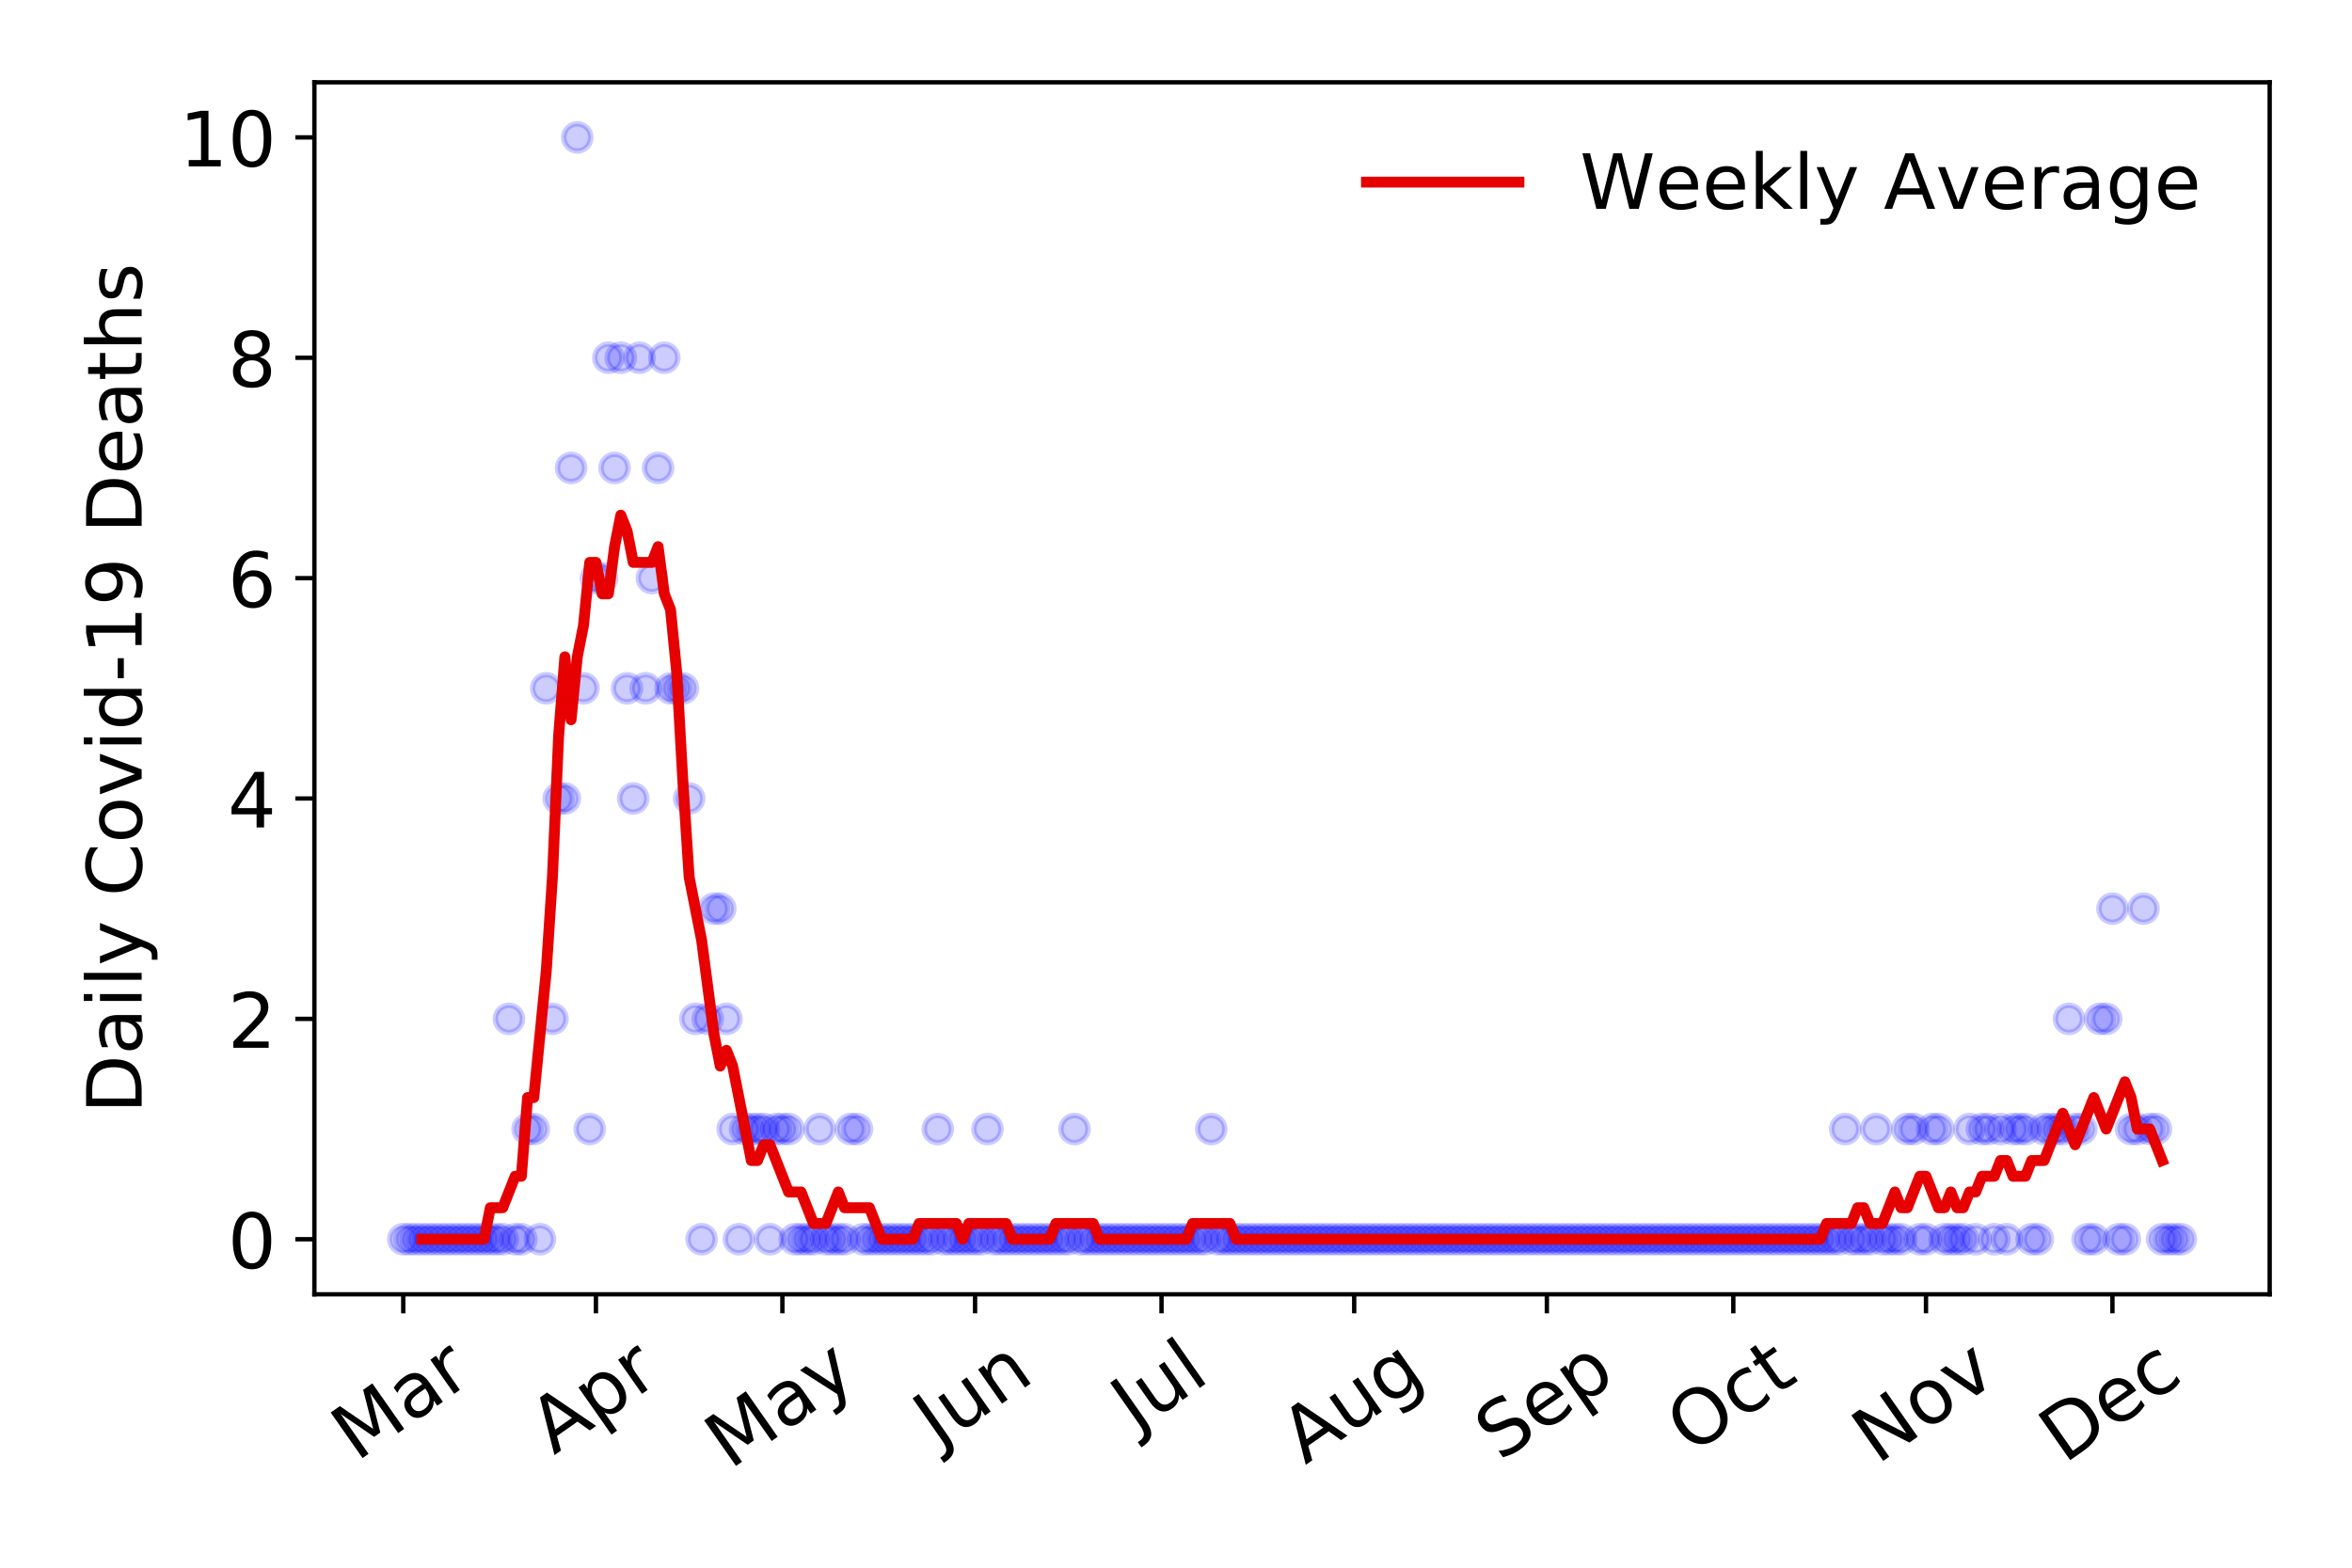 <?xml version="1.0" encoding="utf-8" standalone="no"?>
<!DOCTYPE svg PUBLIC "-//W3C//DTD SVG 1.1//EN"
  "http://www.w3.org/Graphics/SVG/1.1/DTD/svg11.dtd">
<!-- Created with matplotlib (https://matplotlib.org/) -->
<svg height="288pt" version="1.1" viewBox="0 0 432 288" width="432pt" xmlns="http://www.w3.org/2000/svg" xmlns:xlink="http://www.w3.org/1999/xlink">
 <defs>
  <style type="text/css">
*{stroke-linecap:butt;stroke-linejoin:round;}
  </style>
 </defs>
 <g id="figure_1">
  <g id="patch_1">
   <path d="M 0 288 
L 432 288 
L 432 0 
L 0 0 
z
" style="fill:#ffffff;"/>
  </g>
  <g id="axes_1">
   <g id="patch_2">
    <path d="M 57.745 237.778 
L 416.88 237.778 
L 416.88 15.12 
L 57.745 15.12 
z
" style="fill:#ffffff;"/>
   </g>
   <g id="matplotlib.axis_1">
    <g id="xtick_1">
     <g id="line2d_1">
      <defs>
       <path d="M 0 0 
L 0 3.5 
" id="m13255a29ed" style="stroke:#000000;stroke-width:0.8;"/>
      </defs>
      <g>
       <use style="stroke:#000000;stroke-width:0.8;" x="74.069" xlink:href="#m13255a29ed" y="237.778"/>
      </g>
     </g>
     <g id="text_1">
      <!-- Mar -->
      <defs>
       <path d="M 9.812 72.906 
L 24.516 72.906 
L 43.109 23.297 
L 61.812 72.906 
L 76.516 72.906 
L 76.516 0 
L 66.891 0 
L 66.891 64.016 
L 48.094 14.016 
L 38.188 14.016 
L 19.391 64.016 
L 19.391 0 
L 9.812 0 
z
" id="DejaVuSans-77"/>
       <path d="M 34.281 27.484 
Q 23.391 27.484 19.188 25 
Q 14.984 22.516 14.984 16.5 
Q 14.984 11.719 18.141 8.906 
Q 21.297 6.109 26.703 6.109 
Q 34.188 6.109 38.703 11.406 
Q 43.219 16.703 43.219 25.484 
L 43.219 27.484 
z
M 52.203 31.203 
L 52.203 0 
L 43.219 0 
L 43.219 8.297 
Q 40.141 3.328 35.547 0.953 
Q 30.953 -1.422 24.312 -1.422 
Q 15.922 -1.422 10.953 3.297 
Q 6 8.016 6 15.922 
Q 6 25.141 12.172 29.828 
Q 18.359 34.516 30.609 34.516 
L 43.219 34.516 
L 43.219 35.406 
Q 43.219 41.609 39.141 45 
Q 35.062 48.391 27.688 48.391 
Q 23 48.391 18.547 47.266 
Q 14.109 46.141 10.016 43.891 
L 10.016 52.203 
Q 14.938 54.109 19.578 55.047 
Q 24.219 56 28.609 56 
Q 40.484 56 46.344 49.844 
Q 52.203 43.703 52.203 31.203 
z
" id="DejaVuSans-97"/>
       <path d="M 41.109 46.297 
Q 39.594 47.172 37.812 47.578 
Q 36.031 48 33.891 48 
Q 26.266 48 22.188 43.047 
Q 18.109 38.094 18.109 28.812 
L 18.109 0 
L 9.078 0 
L 9.078 54.688 
L 18.109 54.688 
L 18.109 46.188 
Q 20.953 51.172 25.484 53.578 
Q 30.031 56 36.531 56 
Q 37.453 56 38.578 55.875 
Q 39.703 55.766 41.062 55.516 
z
" id="DejaVuSans-114"/>
      </defs>
      <g transform="translate(65.467 268.643)rotate(-35)scale(0.14 -0.14)">
       <use xlink:href="#DejaVuSans-77"/>
       <use x="86.279" xlink:href="#DejaVuSans-97"/>
       <use x="147.559" xlink:href="#DejaVuSans-114"/>
      </g>
     </g>
    </g>
    <g id="xtick_2">
     <g id="line2d_2">
      <g>
       <use style="stroke:#000000;stroke-width:0.8;" x="109.458" xlink:href="#m13255a29ed" y="237.778"/>
      </g>
     </g>
     <g id="text_2">
      <!-- Apr -->
      <defs>
       <path d="M 34.188 63.188 
L 20.797 26.906 
L 47.609 26.906 
z
M 28.609 72.906 
L 39.797 72.906 
L 67.578 0 
L 57.328 0 
L 50.688 18.703 
L 17.828 18.703 
L 11.188 0 
L 0.781 0 
z
" id="DejaVuSans-65"/>
       <path d="M 18.109 8.203 
L 18.109 -20.797 
L 9.078 -20.797 
L 9.078 54.688 
L 18.109 54.688 
L 18.109 46.391 
Q 20.953 51.266 25.266 53.625 
Q 29.594 56 35.594 56 
Q 45.562 56 51.781 48.094 
Q 58.016 40.188 58.016 27.297 
Q 58.016 14.406 51.781 6.484 
Q 45.562 -1.422 35.594 -1.422 
Q 29.594 -1.422 25.266 0.953 
Q 20.953 3.328 18.109 8.203 
z
M 48.688 27.297 
Q 48.688 37.203 44.609 42.844 
Q 40.531 48.484 33.406 48.484 
Q 26.266 48.484 22.188 42.844 
Q 18.109 37.203 18.109 27.297 
Q 18.109 17.391 22.188 11.75 
Q 26.266 6.109 33.406 6.109 
Q 40.531 6.109 44.609 11.75 
Q 48.688 17.391 48.688 27.297 
z
" id="DejaVuSans-112"/>
      </defs>
      <g transform="translate(101.754 267.384)rotate(-35)scale(0.14 -0.14)">
       <use xlink:href="#DejaVuSans-65"/>
       <use x="68.408" xlink:href="#DejaVuSans-112"/>
       <use x="131.885" xlink:href="#DejaVuSans-114"/>
      </g>
     </g>
    </g>
    <g id="xtick_3">
     <g id="line2d_3">
      <g>
       <use style="stroke:#000000;stroke-width:0.8;" x="143.705" xlink:href="#m13255a29ed" y="237.778"/>
      </g>
     </g>
     <g id="text_3">
      <!-- May -->
      <defs>
       <path d="M 32.172 -5.078 
Q 28.375 -14.844 24.75 -17.812 
Q 21.141 -20.797 15.094 -20.797 
L 7.906 -20.797 
L 7.906 -13.281 
L 13.188 -13.281 
Q 16.891 -13.281 18.938 -11.516 
Q 21 -9.766 23.484 -3.219 
L 25.094 0.875 
L 2.984 54.688 
L 12.5 54.688 
L 29.594 11.922 
L 46.688 54.688 
L 56.203 54.688 
z
" id="DejaVuSans-121"/>
      </defs>
      <g transform="translate(134.065 270.094)rotate(-35)scale(0.14 -0.14)">
       <use xlink:href="#DejaVuSans-77"/>
       <use x="86.279" xlink:href="#DejaVuSans-97"/>
       <use x="147.559" xlink:href="#DejaVuSans-121"/>
      </g>
     </g>
    </g>
    <g id="xtick_4">
     <g id="line2d_4">
      <g>
       <use style="stroke:#000000;stroke-width:0.8;" x="179.093" xlink:href="#m13255a29ed" y="237.778"/>
      </g>
     </g>
     <g id="text_4">
      <!-- Jun -->
      <defs>
       <path d="M 9.812 72.906 
L 19.672 72.906 
L 19.672 5.078 
Q 19.672 -8.109 14.672 -14.062 
Q 9.672 -20.016 -1.422 -20.016 
L -5.172 -20.016 
L -5.172 -11.719 
L -2.094 -11.719 
Q 4.438 -11.719 7.125 -8.047 
Q 9.812 -4.391 9.812 5.078 
z
" id="DejaVuSans-74"/>
       <path d="M 8.5 21.578 
L 8.5 54.688 
L 17.484 54.688 
L 17.484 21.922 
Q 17.484 14.156 20.5 10.266 
Q 23.531 6.391 29.594 6.391 
Q 36.859 6.391 41.078 11.031 
Q 45.312 15.672 45.312 23.688 
L 45.312 54.688 
L 54.297 54.688 
L 54.297 0 
L 45.312 0 
L 45.312 8.406 
Q 42.047 3.422 37.719 1 
Q 33.406 -1.422 27.688 -1.422 
Q 18.266 -1.422 13.375 4.438 
Q 8.5 10.297 8.5 21.578 
z
M 31.109 56 
z
" id="DejaVuSans-117"/>
       <path d="M 54.891 33.016 
L 54.891 0 
L 45.906 0 
L 45.906 32.719 
Q 45.906 40.484 42.875 44.328 
Q 39.844 48.188 33.797 48.188 
Q 26.516 48.188 22.312 43.547 
Q 18.109 38.922 18.109 30.906 
L 18.109 0 
L 9.078 0 
L 9.078 54.688 
L 18.109 54.688 
L 18.109 46.188 
Q 21.344 51.125 25.703 53.562 
Q 30.078 56 35.797 56 
Q 45.219 56 50.047 50.172 
Q 54.891 44.344 54.891 33.016 
z
" id="DejaVuSans-110"/>
      </defs>
      <g transform="translate(172.349 266.039)rotate(-35)scale(0.14 -0.14)">
       <use xlink:href="#DejaVuSans-74"/>
       <use x="29.492" xlink:href="#DejaVuSans-117"/>
       <use x="92.871" xlink:href="#DejaVuSans-110"/>
      </g>
     </g>
    </g>
    <g id="xtick_5">
     <g id="line2d_5">
      <g>
       <use style="stroke:#000000;stroke-width:0.8;" x="213.34" xlink:href="#m13255a29ed" y="237.778"/>
      </g>
     </g>
     <g id="text_5">
      <!-- Jul -->
      <defs>
       <path d="M 9.422 75.984 
L 18.406 75.984 
L 18.406 0 
L 9.422 0 
z
" id="DejaVuSans-108"/>
      </defs>
      <g transform="translate(208.637 263.181)rotate(-35)scale(0.14 -0.14)">
       <use xlink:href="#DejaVuSans-74"/>
       <use x="29.492" xlink:href="#DejaVuSans-117"/>
       <use x="92.871" xlink:href="#DejaVuSans-108"/>
      </g>
     </g>
    </g>
    <g id="xtick_6">
     <g id="line2d_6">
      <g>
       <use style="stroke:#000000;stroke-width:0.8;" x="248.728" xlink:href="#m13255a29ed" y="237.778"/>
      </g>
     </g>
     <g id="text_6">
      <!-- Aug -->
      <defs>
       <path d="M 45.406 27.984 
Q 45.406 37.75 41.375 43.109 
Q 37.359 48.484 30.078 48.484 
Q 22.859 48.484 18.828 43.109 
Q 14.797 37.75 14.797 27.984 
Q 14.797 18.266 18.828 12.891 
Q 22.859 7.516 30.078 7.516 
Q 37.359 7.516 41.375 12.891 
Q 45.406 18.266 45.406 27.984 
z
M 54.391 6.781 
Q 54.391 -7.172 48.188 -13.984 
Q 42 -20.797 29.203 -20.797 
Q 24.469 -20.797 20.266 -20.094 
Q 16.062 -19.391 12.109 -17.922 
L 12.109 -9.188 
Q 16.062 -11.328 19.922 -12.344 
Q 23.781 -13.375 27.781 -13.375 
Q 36.625 -13.375 41.016 -8.766 
Q 45.406 -4.156 45.406 5.172 
L 45.406 9.625 
Q 42.625 4.781 38.281 2.391 
Q 33.938 0 27.875 0 
Q 17.828 0 11.672 7.656 
Q 5.516 15.328 5.516 27.984 
Q 5.516 40.672 11.672 48.328 
Q 17.828 56 27.875 56 
Q 33.938 56 38.281 53.609 
Q 42.625 51.219 45.406 46.391 
L 45.406 54.688 
L 54.391 54.688 
z
" id="DejaVuSans-103"/>
      </defs>
      <g transform="translate(239.747 269.172)rotate(-35)scale(0.14 -0.14)">
       <use xlink:href="#DejaVuSans-65"/>
       <use x="68.408" xlink:href="#DejaVuSans-117"/>
       <use x="131.787" xlink:href="#DejaVuSans-103"/>
      </g>
     </g>
    </g>
    <g id="xtick_7">
     <g id="line2d_7">
      <g>
       <use style="stroke:#000000;stroke-width:0.8;" x="284.116" xlink:href="#m13255a29ed" y="237.778"/>
      </g>
     </g>
     <g id="text_7">
      <!-- Sep -->
      <defs>
       <path d="M 53.516 70.516 
L 53.516 60.891 
Q 47.906 63.578 42.922 64.891 
Q 37.938 66.219 33.297 66.219 
Q 25.25 66.219 20.875 63.094 
Q 16.5 59.969 16.5 54.203 
Q 16.5 49.359 19.406 46.891 
Q 22.312 44.438 30.422 42.922 
L 36.375 41.703 
Q 47.406 39.594 52.656 34.297 
Q 57.906 29 57.906 20.125 
Q 57.906 9.516 50.797 4.047 
Q 43.703 -1.422 29.984 -1.422 
Q 24.812 -1.422 18.969 -0.25 
Q 13.141 0.922 6.891 3.219 
L 6.891 13.375 
Q 12.891 10.016 18.656 8.297 
Q 24.422 6.594 29.984 6.594 
Q 38.422 6.594 43.016 9.906 
Q 47.609 13.234 47.609 19.391 
Q 47.609 24.75 44.312 27.781 
Q 41.016 30.812 33.5 32.328 
L 27.484 33.5 
Q 16.453 35.688 11.516 40.375 
Q 6.594 45.062 6.594 53.422 
Q 6.594 63.094 13.406 68.656 
Q 20.219 74.219 32.172 74.219 
Q 37.312 74.219 42.625 73.281 
Q 47.953 72.359 53.516 70.516 
z
" id="DejaVuSans-83"/>
       <path d="M 56.203 29.594 
L 56.203 25.203 
L 14.891 25.203 
Q 15.484 15.922 20.484 11.062 
Q 25.484 6.203 34.422 6.203 
Q 39.594 6.203 44.453 7.469 
Q 49.312 8.734 54.109 11.281 
L 54.109 2.781 
Q 49.266 0.734 44.188 -0.344 
Q 39.109 -1.422 33.891 -1.422 
Q 20.797 -1.422 13.156 6.188 
Q 5.516 13.812 5.516 26.812 
Q 5.516 40.234 12.766 48.109 
Q 20.016 56 32.328 56 
Q 43.359 56 49.781 48.891 
Q 56.203 41.797 56.203 29.594 
z
M 47.219 32.234 
Q 47.125 39.594 43.094 43.984 
Q 39.062 48.391 32.422 48.391 
Q 24.906 48.391 20.391 44.141 
Q 15.875 39.891 15.188 32.172 
z
" id="DejaVuSans-101"/>
      </defs>
      <g transform="translate(275.524 268.629)rotate(-35)scale(0.14 -0.14)">
       <use xlink:href="#DejaVuSans-83"/>
       <use x="63.477" xlink:href="#DejaVuSans-101"/>
       <use x="125" xlink:href="#DejaVuSans-112"/>
      </g>
     </g>
    </g>
    <g id="xtick_8">
     <g id="line2d_8">
      <g>
       <use style="stroke:#000000;stroke-width:0.8;" x="318.363" xlink:href="#m13255a29ed" y="237.778"/>
      </g>
     </g>
     <g id="text_8">
      <!-- Oct -->
      <defs>
       <path d="M 39.406 66.219 
Q 28.656 66.219 22.328 58.203 
Q 16.016 50.203 16.016 36.375 
Q 16.016 22.609 22.328 14.594 
Q 28.656 6.594 39.406 6.594 
Q 50.141 6.594 56.422 14.594 
Q 62.703 22.609 62.703 36.375 
Q 62.703 50.203 56.422 58.203 
Q 50.141 66.219 39.406 66.219 
z
M 39.406 74.219 
Q 54.734 74.219 63.906 63.938 
Q 73.094 53.656 73.094 36.375 
Q 73.094 19.141 63.906 8.859 
Q 54.734 -1.422 39.406 -1.422 
Q 24.031 -1.422 14.812 8.828 
Q 5.609 19.094 5.609 36.375 
Q 5.609 53.656 14.812 63.938 
Q 24.031 74.219 39.406 74.219 
z
" id="DejaVuSans-79"/>
       <path d="M 48.781 52.594 
L 48.781 44.188 
Q 44.969 46.297 41.141 47.344 
Q 37.312 48.391 33.406 48.391 
Q 24.656 48.391 19.812 42.844 
Q 14.984 37.312 14.984 27.297 
Q 14.984 17.281 19.812 11.734 
Q 24.656 6.203 33.406 6.203 
Q 37.312 6.203 41.141 7.25 
Q 44.969 8.297 48.781 10.406 
L 48.781 2.094 
Q 45.016 0.344 40.984 -0.531 
Q 36.969 -1.422 32.422 -1.422 
Q 20.062 -1.422 12.781 6.344 
Q 5.516 14.109 5.516 27.297 
Q 5.516 40.672 12.859 48.328 
Q 20.219 56 33.016 56 
Q 37.156 56 41.109 55.141 
Q 45.062 54.297 48.781 52.594 
z
" id="DejaVuSans-99"/>
       <path d="M 18.312 70.219 
L 18.312 54.688 
L 36.812 54.688 
L 36.812 47.703 
L 18.312 47.703 
L 18.312 18.016 
Q 18.312 11.328 20.141 9.422 
Q 21.969 7.516 27.594 7.516 
L 36.812 7.516 
L 36.812 0 
L 27.594 0 
Q 17.188 0 13.234 3.875 
Q 9.281 7.766 9.281 18.016 
L 9.281 47.703 
L 2.688 47.703 
L 2.688 54.688 
L 9.281 54.688 
L 9.281 70.219 
z
" id="DejaVuSans-116"/>
      </defs>
      <g transform="translate(310.665 267.377)rotate(-35)scale(0.14 -0.14)">
       <use xlink:href="#DejaVuSans-79"/>
       <use x="78.711" xlink:href="#DejaVuSans-99"/>
       <use x="133.691" xlink:href="#DejaVuSans-116"/>
      </g>
     </g>
    </g>
    <g id="xtick_9">
     <g id="line2d_9">
      <g>
       <use style="stroke:#000000;stroke-width:0.8;" x="353.752" xlink:href="#m13255a29ed" y="237.778"/>
      </g>
     </g>
     <g id="text_9">
      <!-- Nov -->
      <defs>
       <path d="M 9.812 72.906 
L 23.094 72.906 
L 55.422 11.922 
L 55.422 72.906 
L 64.984 72.906 
L 64.984 0 
L 51.703 0 
L 19.391 60.984 
L 19.391 0 
L 9.812 0 
z
" id="DejaVuSans-78"/>
       <path d="M 30.609 48.391 
Q 23.391 48.391 19.188 42.75 
Q 14.984 37.109 14.984 27.297 
Q 14.984 17.484 19.156 11.844 
Q 23.344 6.203 30.609 6.203 
Q 37.797 6.203 41.984 11.859 
Q 46.188 17.531 46.188 27.297 
Q 46.188 37.016 41.984 42.703 
Q 37.797 48.391 30.609 48.391 
z
M 30.609 56 
Q 42.328 56 49.016 48.375 
Q 55.719 40.766 55.719 27.297 
Q 55.719 13.875 49.016 6.219 
Q 42.328 -1.422 30.609 -1.422 
Q 18.844 -1.422 12.172 6.219 
Q 5.516 13.875 5.516 27.297 
Q 5.516 40.766 12.172 48.375 
Q 18.844 56 30.609 56 
z
" id="DejaVuSans-111"/>
       <path d="M 2.984 54.688 
L 12.5 54.688 
L 29.594 8.797 
L 46.688 54.688 
L 56.203 54.688 
L 35.688 0 
L 23.484 0 
z
" id="DejaVuSans-118"/>
      </defs>
      <g transform="translate(344.775 269.166)rotate(-35)scale(0.14 -0.14)">
       <use xlink:href="#DejaVuSans-78"/>
       <use x="74.805" xlink:href="#DejaVuSans-111"/>
       <use x="135.986" xlink:href="#DejaVuSans-118"/>
      </g>
     </g>
    </g>
    <g id="xtick_10">
     <g id="line2d_10">
      <g>
       <use style="stroke:#000000;stroke-width:0.8;" x="387.999" xlink:href="#m13255a29ed" y="237.778"/>
      </g>
     </g>
     <g id="text_10">
      <!-- Dec -->
      <defs>
       <path d="M 19.672 64.797 
L 19.672 8.109 
L 31.594 8.109 
Q 46.688 8.109 53.688 14.938 
Q 60.688 21.781 60.688 36.531 
Q 60.688 51.172 53.688 57.984 
Q 46.688 64.797 31.594 64.797 
z
M 9.812 72.906 
L 30.078 72.906 
Q 51.266 72.906 61.172 64.094 
Q 71.094 55.281 71.094 36.531 
Q 71.094 17.672 61.125 8.828 
Q 51.172 0 30.078 0 
L 9.812 0 
z
" id="DejaVuSans-68"/>
      </defs>
      <g transform="translate(379.118 269.032)rotate(-35)scale(0.14 -0.14)">
       <use xlink:href="#DejaVuSans-68"/>
       <use x="77.002" xlink:href="#DejaVuSans-101"/>
       <use x="138.525" xlink:href="#DejaVuSans-99"/>
      </g>
     </g>
    </g>
   </g>
   <g id="matplotlib.axis_2">
    <g id="ytick_1">
     <g id="line2d_11">
      <defs>
       <path d="M 0 0 
L -3.5 0 
" id="m01559ff1b9" style="stroke:#000000;stroke-width:0.8;"/>
      </defs>
      <g>
       <use style="stroke:#000000;stroke-width:0.8;" x="57.745" xlink:href="#m01559ff1b9" y="227.657"/>
      </g>
     </g>
     <g id="text_11">
      <!-- 0 -->
      <defs>
       <path d="M 31.781 66.406 
Q 24.172 66.406 20.328 58.906 
Q 16.5 51.422 16.5 36.375 
Q 16.5 21.391 20.328 13.891 
Q 24.172 6.391 31.781 6.391 
Q 39.453 6.391 43.281 13.891 
Q 47.125 21.391 47.125 36.375 
Q 47.125 51.422 43.281 58.906 
Q 39.453 66.406 31.781 66.406 
z
M 31.781 74.219 
Q 44.047 74.219 50.516 64.516 
Q 56.984 54.828 56.984 36.375 
Q 56.984 17.969 50.516 8.266 
Q 44.047 -1.422 31.781 -1.422 
Q 19.531 -1.422 13.062 8.266 
Q 6.594 17.969 6.594 36.375 
Q 6.594 54.828 13.062 64.516 
Q 19.531 74.219 31.781 74.219 
z
" id="DejaVuSans-48"/>
      </defs>
      <g transform="translate(41.837 232.976)scale(0.14 -0.14)">
       <use xlink:href="#DejaVuSans-48"/>
      </g>
     </g>
    </g>
    <g id="ytick_2">
     <g id="line2d_12">
      <g>
       <use style="stroke:#000000;stroke-width:0.8;" x="57.745" xlink:href="#m01559ff1b9" y="187.174"/>
      </g>
     </g>
     <g id="text_12">
      <!-- 2 -->
      <defs>
       <path d="M 19.188 8.297 
L 53.609 8.297 
L 53.609 0 
L 7.328 0 
L 7.328 8.297 
Q 12.938 14.109 22.625 23.891 
Q 32.328 33.688 34.812 36.531 
Q 39.547 41.844 41.422 45.531 
Q 43.312 49.219 43.312 52.781 
Q 43.312 58.594 39.234 62.25 
Q 35.156 65.922 28.609 65.922 
Q 23.969 65.922 18.812 64.312 
Q 13.672 62.703 7.812 59.422 
L 7.812 69.391 
Q 13.766 71.781 18.938 73 
Q 24.125 74.219 28.422 74.219 
Q 39.75 74.219 46.484 68.547 
Q 53.219 62.891 53.219 53.422 
Q 53.219 48.922 51.531 44.891 
Q 49.859 40.875 45.406 35.406 
Q 44.188 33.984 37.641 27.219 
Q 31.109 20.453 19.188 8.297 
z
" id="DejaVuSans-50"/>
      </defs>
      <g transform="translate(41.837 192.493)scale(0.14 -0.14)">
       <use xlink:href="#DejaVuSans-50"/>
      </g>
     </g>
    </g>
    <g id="ytick_3">
     <g id="line2d_13">
      <g>
       <use style="stroke:#000000;stroke-width:0.8;" x="57.745" xlink:href="#m01559ff1b9" y="146.691"/>
      </g>
     </g>
     <g id="text_13">
      <!-- 4 -->
      <defs>
       <path d="M 37.797 64.312 
L 12.891 25.391 
L 37.797 25.391 
z
M 35.203 72.906 
L 47.609 72.906 
L 47.609 25.391 
L 58.016 25.391 
L 58.016 17.188 
L 47.609 17.188 
L 47.609 0 
L 37.797 0 
L 37.797 17.188 
L 4.891 17.188 
L 4.891 26.703 
z
" id="DejaVuSans-52"/>
      </defs>
      <g transform="translate(41.837 152.01)scale(0.14 -0.14)">
       <use xlink:href="#DejaVuSans-52"/>
      </g>
     </g>
    </g>
    <g id="ytick_4">
     <g id="line2d_14">
      <g>
       <use style="stroke:#000000;stroke-width:0.8;" x="57.745" xlink:href="#m01559ff1b9" y="106.207"/>
      </g>
     </g>
     <g id="text_14">
      <!-- 6 -->
      <defs>
       <path d="M 33.016 40.375 
Q 26.375 40.375 22.484 35.828 
Q 18.609 31.297 18.609 23.391 
Q 18.609 15.531 22.484 10.953 
Q 26.375 6.391 33.016 6.391 
Q 39.656 6.391 43.531 10.953 
Q 47.406 15.531 47.406 23.391 
Q 47.406 31.297 43.531 35.828 
Q 39.656 40.375 33.016 40.375 
z
M 52.594 71.297 
L 52.594 62.312 
Q 48.875 64.062 45.094 64.984 
Q 41.312 65.922 37.594 65.922 
Q 27.828 65.922 22.672 59.328 
Q 17.531 52.734 16.797 39.406 
Q 19.672 43.656 24.016 45.922 
Q 28.375 48.188 33.594 48.188 
Q 44.578 48.188 50.953 41.516 
Q 57.328 34.859 57.328 23.391 
Q 57.328 12.156 50.688 5.359 
Q 44.047 -1.422 33.016 -1.422 
Q 20.359 -1.422 13.672 8.266 
Q 6.984 17.969 6.984 36.375 
Q 6.984 53.656 15.188 63.938 
Q 23.391 74.219 37.203 74.219 
Q 40.922 74.219 44.703 73.484 
Q 48.484 72.75 52.594 71.297 
z
" id="DejaVuSans-54"/>
      </defs>
      <g transform="translate(41.837 111.526)scale(0.14 -0.14)">
       <use xlink:href="#DejaVuSans-54"/>
      </g>
     </g>
    </g>
    <g id="ytick_5">
     <g id="line2d_15">
      <g>
       <use style="stroke:#000000;stroke-width:0.8;" x="57.745" xlink:href="#m01559ff1b9" y="65.724"/>
      </g>
     </g>
     <g id="text_15">
      <!-- 8 -->
      <defs>
       <path d="M 31.781 34.625 
Q 24.75 34.625 20.719 30.859 
Q 16.703 27.094 16.703 20.516 
Q 16.703 13.922 20.719 10.156 
Q 24.75 6.391 31.781 6.391 
Q 38.812 6.391 42.859 10.172 
Q 46.922 13.969 46.922 20.516 
Q 46.922 27.094 42.891 30.859 
Q 38.875 34.625 31.781 34.625 
z
M 21.922 38.812 
Q 15.578 40.375 12.031 44.719 
Q 8.5 49.078 8.5 55.328 
Q 8.5 64.062 14.719 69.141 
Q 20.953 74.219 31.781 74.219 
Q 42.672 74.219 48.875 69.141 
Q 55.078 64.062 55.078 55.328 
Q 55.078 49.078 51.531 44.719 
Q 48 40.375 41.703 38.812 
Q 48.828 37.156 52.797 32.312 
Q 56.781 27.484 56.781 20.516 
Q 56.781 9.906 50.312 4.234 
Q 43.844 -1.422 31.781 -1.422 
Q 19.734 -1.422 13.25 4.234 
Q 6.781 9.906 6.781 20.516 
Q 6.781 27.484 10.781 32.312 
Q 14.797 37.156 21.922 38.812 
z
M 18.312 54.391 
Q 18.312 48.734 21.844 45.562 
Q 25.391 42.391 31.781 42.391 
Q 38.141 42.391 41.719 45.562 
Q 45.312 48.734 45.312 54.391 
Q 45.312 60.062 41.719 63.234 
Q 38.141 66.406 31.781 66.406 
Q 25.391 66.406 21.844 63.234 
Q 18.312 60.062 18.312 54.391 
z
" id="DejaVuSans-56"/>
      </defs>
      <g transform="translate(41.837 71.043)scale(0.14 -0.14)">
       <use xlink:href="#DejaVuSans-56"/>
      </g>
     </g>
    </g>
    <g id="ytick_6">
     <g id="line2d_16">
      <g>
       <use style="stroke:#000000;stroke-width:0.8;" x="57.745" xlink:href="#m01559ff1b9" y="25.241"/>
      </g>
     </g>
     <g id="text_16">
      <!-- 10 -->
      <defs>
       <path d="M 12.406 8.297 
L 28.516 8.297 
L 28.516 63.922 
L 10.984 60.406 
L 10.984 69.391 
L 28.422 72.906 
L 38.281 72.906 
L 38.281 8.297 
L 54.391 8.297 
L 54.391 0 
L 12.406 0 
z
" id="DejaVuSans-49"/>
      </defs>
      <g transform="translate(32.93 30.56)scale(0.14 -0.14)">
       <use xlink:href="#DejaVuSans-49"/>
       <use x="63.623" xlink:href="#DejaVuSans-48"/>
      </g>
     </g>
    </g>
    <g id="text_17">
     <!-- Daily Covid-19 Deaths -->
     <defs>
      <path d="M 9.422 54.688 
L 18.406 54.688 
L 18.406 0 
L 9.422 0 
z
M 9.422 75.984 
L 18.406 75.984 
L 18.406 64.594 
L 9.422 64.594 
z
" id="DejaVuSans-105"/>
      <path id="DejaVuSans-32"/>
      <path d="M 64.406 67.281 
L 64.406 56.891 
Q 59.422 61.531 53.781 63.812 
Q 48.141 66.109 41.797 66.109 
Q 29.297 66.109 22.656 58.469 
Q 16.016 50.828 16.016 36.375 
Q 16.016 21.969 22.656 14.328 
Q 29.297 6.688 41.797 6.688 
Q 48.141 6.688 53.781 8.984 
Q 59.422 11.281 64.406 15.922 
L 64.406 5.609 
Q 59.234 2.094 53.438 0.328 
Q 47.656 -1.422 41.219 -1.422 
Q 24.656 -1.422 15.125 8.703 
Q 5.609 18.844 5.609 36.375 
Q 5.609 53.953 15.125 64.078 
Q 24.656 74.219 41.219 74.219 
Q 47.75 74.219 53.531 72.484 
Q 59.328 70.75 64.406 67.281 
z
" id="DejaVuSans-67"/>
      <path d="M 45.406 46.391 
L 45.406 75.984 
L 54.391 75.984 
L 54.391 0 
L 45.406 0 
L 45.406 8.203 
Q 42.578 3.328 38.25 0.953 
Q 33.938 -1.422 27.875 -1.422 
Q 17.969 -1.422 11.734 6.484 
Q 5.516 14.406 5.516 27.297 
Q 5.516 40.188 11.734 48.094 
Q 17.969 56 27.875 56 
Q 33.938 56 38.25 53.625 
Q 42.578 51.266 45.406 46.391 
z
M 14.797 27.297 
Q 14.797 17.391 18.875 11.75 
Q 22.953 6.109 30.078 6.109 
Q 37.203 6.109 41.297 11.75 
Q 45.406 17.391 45.406 27.297 
Q 45.406 37.203 41.297 42.844 
Q 37.203 48.484 30.078 48.484 
Q 22.953 48.484 18.875 42.844 
Q 14.797 37.203 14.797 27.297 
z
" id="DejaVuSans-100"/>
      <path d="M 4.891 31.391 
L 31.203 31.391 
L 31.203 23.391 
L 4.891 23.391 
z
" id="DejaVuSans-45"/>
      <path d="M 10.984 1.516 
L 10.984 10.5 
Q 14.703 8.734 18.5 7.812 
Q 22.312 6.891 25.984 6.891 
Q 35.75 6.891 40.891 13.453 
Q 46.047 20.016 46.781 33.406 
Q 43.953 29.203 39.594 26.953 
Q 35.25 24.703 29.984 24.703 
Q 19.047 24.703 12.672 31.312 
Q 6.297 37.938 6.297 49.422 
Q 6.297 60.641 12.938 67.422 
Q 19.578 74.219 30.609 74.219 
Q 43.266 74.219 49.922 64.516 
Q 56.594 54.828 56.594 36.375 
Q 56.594 19.141 48.406 8.859 
Q 40.234 -1.422 26.422 -1.422 
Q 22.703 -1.422 18.891 -0.688 
Q 15.094 0.047 10.984 1.516 
z
M 30.609 32.422 
Q 37.25 32.422 41.125 36.953 
Q 45.016 41.5 45.016 49.422 
Q 45.016 57.281 41.125 61.844 
Q 37.25 66.406 30.609 66.406 
Q 23.969 66.406 20.094 61.844 
Q 16.219 57.281 16.219 49.422 
Q 16.219 41.5 20.094 36.953 
Q 23.969 32.422 30.609 32.422 
z
" id="DejaVuSans-57"/>
      <path d="M 54.891 33.016 
L 54.891 0 
L 45.906 0 
L 45.906 32.719 
Q 45.906 40.484 42.875 44.328 
Q 39.844 48.188 33.797 48.188 
Q 26.516 48.188 22.312 43.547 
Q 18.109 38.922 18.109 30.906 
L 18.109 0 
L 9.078 0 
L 9.078 75.984 
L 18.109 75.984 
L 18.109 46.188 
Q 21.344 51.125 25.703 53.562 
Q 30.078 56 35.797 56 
Q 45.219 56 50.047 50.172 
Q 54.891 44.344 54.891 33.016 
z
" id="DejaVuSans-104"/>
      <path d="M 44.281 53.078 
L 44.281 44.578 
Q 40.484 46.531 36.375 47.5 
Q 32.281 48.484 27.875 48.484 
Q 21.188 48.484 17.844 46.438 
Q 14.5 44.391 14.5 40.281 
Q 14.5 37.156 16.891 35.375 
Q 19.281 33.594 26.516 31.984 
L 29.594 31.297 
Q 39.156 29.25 43.188 25.516 
Q 47.219 21.781 47.219 15.094 
Q 47.219 7.469 41.188 3.016 
Q 35.156 -1.422 24.609 -1.422 
Q 20.219 -1.422 15.453 -0.562 
Q 10.688 0.297 5.422 2 
L 5.422 11.281 
Q 10.406 8.688 15.234 7.391 
Q 20.062 6.109 24.812 6.109 
Q 31.156 6.109 34.562 8.281 
Q 37.984 10.453 37.984 14.406 
Q 37.984 18.062 35.516 20.016 
Q 33.062 21.969 24.703 23.781 
L 21.578 24.516 
Q 13.234 26.266 9.516 29.906 
Q 5.812 33.547 5.812 39.891 
Q 5.812 47.609 11.281 51.797 
Q 16.75 56 26.812 56 
Q 31.781 56 36.172 55.266 
Q 40.578 54.547 44.281 53.078 
z
" id="DejaVuSans-115"/>
     </defs>
     <g transform="translate(26.018 204.56)rotate(-90)scale(0.14 -0.14)">
      <use xlink:href="#DejaVuSans-68"/>
      <use x="77.002" xlink:href="#DejaVuSans-97"/>
      <use x="138.281" xlink:href="#DejaVuSans-105"/>
      <use x="166.064" xlink:href="#DejaVuSans-108"/>
      <use x="193.848" xlink:href="#DejaVuSans-121"/>
      <use x="253.027" xlink:href="#DejaVuSans-32"/>
      <use x="284.814" xlink:href="#DejaVuSans-67"/>
      <use x="354.639" xlink:href="#DejaVuSans-111"/>
      <use x="415.82" xlink:href="#DejaVuSans-118"/>
      <use x="475" xlink:href="#DejaVuSans-105"/>
      <use x="502.783" xlink:href="#DejaVuSans-100"/>
      <use x="566.26" xlink:href="#DejaVuSans-45"/>
      <use x="602.344" xlink:href="#DejaVuSans-49"/>
      <use x="665.967" xlink:href="#DejaVuSans-57"/>
      <use x="729.59" xlink:href="#DejaVuSans-32"/>
      <use x="761.377" xlink:href="#DejaVuSans-68"/>
      <use x="838.379" xlink:href="#DejaVuSans-101"/>
      <use x="899.902" xlink:href="#DejaVuSans-97"/>
      <use x="961.182" xlink:href="#DejaVuSans-116"/>
      <use x="1000.391" xlink:href="#DejaVuSans-104"/>
      <use x="1063.77" xlink:href="#DejaVuSans-115"/>
     </g>
    </g>
   </g>
   <g id="line2d_17">
    <defs>
     <path d="M 0 2.5 
C 0.663 2.5 1.299 2.237 1.768 1.768 
C 2.237 1.299 2.5 0.663 2.5 0 
C 2.5 -0.663 2.237 -1.299 1.768 -1.768 
C 1.299 -2.237 0.663 -2.5 0 -2.5 
C -0.663 -2.5 -1.299 -2.237 -1.768 -1.768 
C -2.237 -1.299 -2.5 -0.663 -2.5 0 
C -2.5 0.663 -2.237 1.299 -1.768 1.768 
C -1.299 2.237 -0.663 2.5 0 2.5 
z
" id="m8e6623c1df" style="stroke:#0000ff;stroke-opacity:0.2;"/>
    </defs>
    <g clip-path="url(#peedb5aa8de)">
     <use style="fill:#0000ff;fill-opacity:0.2;stroke:#0000ff;stroke-opacity:0.2;" x="74.069" xlink:href="#m8e6623c1df" y="227.657"/>
     <use style="fill:#0000ff;fill-opacity:0.2;stroke:#0000ff;stroke-opacity:0.2;" x="75.211" xlink:href="#m8e6623c1df" y="227.657"/>
     <use style="fill:#0000ff;fill-opacity:0.2;stroke:#0000ff;stroke-opacity:0.2;" x="76.352" xlink:href="#m8e6623c1df" y="227.657"/>
     <use style="fill:#0000ff;fill-opacity:0.2;stroke:#0000ff;stroke-opacity:0.2;" x="77.494" xlink:href="#m8e6623c1df" y="227.657"/>
     <use style="fill:#0000ff;fill-opacity:0.2;stroke:#0000ff;stroke-opacity:0.2;" x="78.636" xlink:href="#m8e6623c1df" y="227.657"/>
     <use style="fill:#0000ff;fill-opacity:0.2;stroke:#0000ff;stroke-opacity:0.2;" x="79.777" xlink:href="#m8e6623c1df" y="227.657"/>
     <use style="fill:#0000ff;fill-opacity:0.2;stroke:#0000ff;stroke-opacity:0.2;" x="80.919" xlink:href="#m8e6623c1df" y="227.657"/>
     <use style="fill:#0000ff;fill-opacity:0.2;stroke:#0000ff;stroke-opacity:0.2;" x="82.06" xlink:href="#m8e6623c1df" y="227.657"/>
     <use style="fill:#0000ff;fill-opacity:0.2;stroke:#0000ff;stroke-opacity:0.2;" x="83.202" xlink:href="#m8e6623c1df" y="227.657"/>
     <use style="fill:#0000ff;fill-opacity:0.2;stroke:#0000ff;stroke-opacity:0.2;" x="84.343" xlink:href="#m8e6623c1df" y="227.657"/>
     <use style="fill:#0000ff;fill-opacity:0.2;stroke:#0000ff;stroke-opacity:0.2;" x="85.485" xlink:href="#m8e6623c1df" y="227.657"/>
     <use style="fill:#0000ff;fill-opacity:0.2;stroke:#0000ff;stroke-opacity:0.2;" x="86.626" xlink:href="#m8e6623c1df" y="227.657"/>
     <use style="fill:#0000ff;fill-opacity:0.2;stroke:#0000ff;stroke-opacity:0.2;" x="87.768" xlink:href="#m8e6623c1df" y="227.657"/>
     <use style="fill:#0000ff;fill-opacity:0.2;stroke:#0000ff;stroke-opacity:0.2;" x="88.91" xlink:href="#m8e6623c1df" y="227.657"/>
     <use style="fill:#0000ff;fill-opacity:0.2;stroke:#0000ff;stroke-opacity:0.2;" x="90.051" xlink:href="#m8e6623c1df" y="227.657"/>
     <use style="fill:#0000ff;fill-opacity:0.2;stroke:#0000ff;stroke-opacity:0.2;" x="91.193" xlink:href="#m8e6623c1df" y="227.657"/>
     <use style="fill:#0000ff;fill-opacity:0.2;stroke:#0000ff;stroke-opacity:0.2;" x="92.334" xlink:href="#m8e6623c1df" y="227.657"/>
     <use style="fill:#0000ff;fill-opacity:0.2;stroke:#0000ff;stroke-opacity:0.2;" x="93.476" xlink:href="#m8e6623c1df" y="187.174"/>
     <use style="fill:#0000ff;fill-opacity:0.2;stroke:#0000ff;stroke-opacity:0.2;" x="94.617" xlink:href="#m8e6623c1df" y="227.657"/>
     <use style="fill:#0000ff;fill-opacity:0.2;stroke:#0000ff;stroke-opacity:0.2;" x="95.759" xlink:href="#m8e6623c1df" y="227.657"/>
     <use style="fill:#0000ff;fill-opacity:0.2;stroke:#0000ff;stroke-opacity:0.2;" x="96.901" xlink:href="#m8e6623c1df" y="207.416"/>
     <use style="fill:#0000ff;fill-opacity:0.2;stroke:#0000ff;stroke-opacity:0.2;" x="98.042" xlink:href="#m8e6623c1df" y="207.416"/>
     <use style="fill:#0000ff;fill-opacity:0.2;stroke:#0000ff;stroke-opacity:0.2;" x="99.184" xlink:href="#m8e6623c1df" y="227.657"/>
     <use style="fill:#0000ff;fill-opacity:0.2;stroke:#0000ff;stroke-opacity:0.2;" x="100.325" xlink:href="#m8e6623c1df" y="126.449"/>
     <use style="fill:#0000ff;fill-opacity:0.2;stroke:#0000ff;stroke-opacity:0.2;" x="101.467" xlink:href="#m8e6623c1df" y="187.174"/>
     <use style="fill:#0000ff;fill-opacity:0.2;stroke:#0000ff;stroke-opacity:0.2;" x="102.608" xlink:href="#m8e6623c1df" y="146.691"/>
     <use style="fill:#0000ff;fill-opacity:0.2;stroke:#0000ff;stroke-opacity:0.2;" x="103.75" xlink:href="#m8e6623c1df" y="146.691"/>
     <use style="fill:#0000ff;fill-opacity:0.2;stroke:#0000ff;stroke-opacity:0.2;" x="104.891" xlink:href="#m8e6623c1df" y="85.966"/>
     <use style="fill:#0000ff;fill-opacity:0.2;stroke:#0000ff;stroke-opacity:0.2;" x="106.033" xlink:href="#m8e6623c1df" y="25.241"/>
     <use style="fill:#0000ff;fill-opacity:0.2;stroke:#0000ff;stroke-opacity:0.2;" x="107.175" xlink:href="#m8e6623c1df" y="126.449"/>
     <use style="fill:#0000ff;fill-opacity:0.2;stroke:#0000ff;stroke-opacity:0.2;" x="108.316" xlink:href="#m8e6623c1df" y="207.416"/>
     <use style="fill:#0000ff;fill-opacity:0.2;stroke:#0000ff;stroke-opacity:0.2;" x="109.458" xlink:href="#m8e6623c1df" y="106.207"/>
     <use style="fill:#0000ff;fill-opacity:0.2;stroke:#0000ff;stroke-opacity:0.2;" x="110.599" xlink:href="#m8e6623c1df" y="106.207"/>
     <use style="fill:#0000ff;fill-opacity:0.2;stroke:#0000ff;stroke-opacity:0.2;" x="111.741" xlink:href="#m8e6623c1df" y="65.724"/>
     <use style="fill:#0000ff;fill-opacity:0.2;stroke:#0000ff;stroke-opacity:0.2;" x="112.882" xlink:href="#m8e6623c1df" y="85.966"/>
     <use style="fill:#0000ff;fill-opacity:0.2;stroke:#0000ff;stroke-opacity:0.2;" x="114.024" xlink:href="#m8e6623c1df" y="65.724"/>
     <use style="fill:#0000ff;fill-opacity:0.2;stroke:#0000ff;stroke-opacity:0.2;" x="115.166" xlink:href="#m8e6623c1df" y="126.449"/>
     <use style="fill:#0000ff;fill-opacity:0.2;stroke:#0000ff;stroke-opacity:0.2;" x="116.307" xlink:href="#m8e6623c1df" y="146.691"/>
     <use style="fill:#0000ff;fill-opacity:0.2;stroke:#0000ff;stroke-opacity:0.2;" x="117.449" xlink:href="#m8e6623c1df" y="65.724"/>
     <use style="fill:#0000ff;fill-opacity:0.2;stroke:#0000ff;stroke-opacity:0.2;" x="118.59" xlink:href="#m8e6623c1df" y="126.449"/>
     <use style="fill:#0000ff;fill-opacity:0.2;stroke:#0000ff;stroke-opacity:0.2;" x="119.732" xlink:href="#m8e6623c1df" y="106.207"/>
     <use style="fill:#0000ff;fill-opacity:0.2;stroke:#0000ff;stroke-opacity:0.2;" x="120.873" xlink:href="#m8e6623c1df" y="85.966"/>
     <use style="fill:#0000ff;fill-opacity:0.2;stroke:#0000ff;stroke-opacity:0.2;" x="122.015" xlink:href="#m8e6623c1df" y="65.724"/>
     <use style="fill:#0000ff;fill-opacity:0.2;stroke:#0000ff;stroke-opacity:0.2;" x="123.156" xlink:href="#m8e6623c1df" y="126.449"/>
     <use style="fill:#0000ff;fill-opacity:0.2;stroke:#0000ff;stroke-opacity:0.2;" x="124.298" xlink:href="#m8e6623c1df" y="126.449"/>
     <use style="fill:#0000ff;fill-opacity:0.2;stroke:#0000ff;stroke-opacity:0.2;" x="125.44" xlink:href="#m8e6623c1df" y="126.449"/>
     <use style="fill:#0000ff;fill-opacity:0.2;stroke:#0000ff;stroke-opacity:0.2;" x="126.581" xlink:href="#m8e6623c1df" y="146.691"/>
     <use style="fill:#0000ff;fill-opacity:0.2;stroke:#0000ff;stroke-opacity:0.2;" x="127.723" xlink:href="#m8e6623c1df" y="187.174"/>
     <use style="fill:#0000ff;fill-opacity:0.2;stroke:#0000ff;stroke-opacity:0.2;" x="128.864" xlink:href="#m8e6623c1df" y="227.657"/>
     <use style="fill:#0000ff;fill-opacity:0.2;stroke:#0000ff;stroke-opacity:0.2;" x="130.006" xlink:href="#m8e6623c1df" y="187.174"/>
     <use style="fill:#0000ff;fill-opacity:0.2;stroke:#0000ff;stroke-opacity:0.2;" x="131.147" xlink:href="#m8e6623c1df" y="166.932"/>
     <use style="fill:#0000ff;fill-opacity:0.2;stroke:#0000ff;stroke-opacity:0.2;" x="132.289" xlink:href="#m8e6623c1df" y="166.932"/>
     <use style="fill:#0000ff;fill-opacity:0.2;stroke:#0000ff;stroke-opacity:0.2;" x="133.43" xlink:href="#m8e6623c1df" y="187.174"/>
     <use style="fill:#0000ff;fill-opacity:0.2;stroke:#0000ff;stroke-opacity:0.2;" x="134.572" xlink:href="#m8e6623c1df" y="207.416"/>
     <use style="fill:#0000ff;fill-opacity:0.2;stroke:#0000ff;stroke-opacity:0.2;" x="135.714" xlink:href="#m8e6623c1df" y="227.657"/>
     <use style="fill:#0000ff;fill-opacity:0.2;stroke:#0000ff;stroke-opacity:0.2;" x="136.855" xlink:href="#m8e6623c1df" y="207.416"/>
     <use style="fill:#0000ff;fill-opacity:0.2;stroke:#0000ff;stroke-opacity:0.2;" x="137.997" xlink:href="#m8e6623c1df" y="207.416"/>
     <use style="fill:#0000ff;fill-opacity:0.2;stroke:#0000ff;stroke-opacity:0.2;" x="139.138" xlink:href="#m8e6623c1df" y="207.416"/>
     <use style="fill:#0000ff;fill-opacity:0.2;stroke:#0000ff;stroke-opacity:0.2;" x="140.28" xlink:href="#m8e6623c1df" y="207.416"/>
     <use style="fill:#0000ff;fill-opacity:0.2;stroke:#0000ff;stroke-opacity:0.2;" x="141.421" xlink:href="#m8e6623c1df" y="227.657"/>
     <use style="fill:#0000ff;fill-opacity:0.2;stroke:#0000ff;stroke-opacity:0.2;" x="142.563" xlink:href="#m8e6623c1df" y="207.416"/>
     <use style="fill:#0000ff;fill-opacity:0.2;stroke:#0000ff;stroke-opacity:0.2;" x="143.705" xlink:href="#m8e6623c1df" y="207.416"/>
     <use style="fill:#0000ff;fill-opacity:0.2;stroke:#0000ff;stroke-opacity:0.2;" x="144.846" xlink:href="#m8e6623c1df" y="207.416"/>
     <use style="fill:#0000ff;fill-opacity:0.2;stroke:#0000ff;stroke-opacity:0.2;" x="145.988" xlink:href="#m8e6623c1df" y="227.657"/>
     <use style="fill:#0000ff;fill-opacity:0.2;stroke:#0000ff;stroke-opacity:0.2;" x="147.129" xlink:href="#m8e6623c1df" y="227.657"/>
     <use style="fill:#0000ff;fill-opacity:0.2;stroke:#0000ff;stroke-opacity:0.2;" x="148.271" xlink:href="#m8e6623c1df" y="227.657"/>
     <use style="fill:#0000ff;fill-opacity:0.2;stroke:#0000ff;stroke-opacity:0.2;" x="149.412" xlink:href="#m8e6623c1df" y="227.657"/>
     <use style="fill:#0000ff;fill-opacity:0.2;stroke:#0000ff;stroke-opacity:0.2;" x="150.554" xlink:href="#m8e6623c1df" y="207.416"/>
     <use style="fill:#0000ff;fill-opacity:0.2;stroke:#0000ff;stroke-opacity:0.2;" x="151.695" xlink:href="#m8e6623c1df" y="227.657"/>
     <use style="fill:#0000ff;fill-opacity:0.2;stroke:#0000ff;stroke-opacity:0.2;" x="152.837" xlink:href="#m8e6623c1df" y="227.657"/>
     <use style="fill:#0000ff;fill-opacity:0.2;stroke:#0000ff;stroke-opacity:0.2;" x="153.979" xlink:href="#m8e6623c1df" y="227.657"/>
     <use style="fill:#0000ff;fill-opacity:0.2;stroke:#0000ff;stroke-opacity:0.2;" x="155.12" xlink:href="#m8e6623c1df" y="227.657"/>
     <use style="fill:#0000ff;fill-opacity:0.2;stroke:#0000ff;stroke-opacity:0.2;" x="156.262" xlink:href="#m8e6623c1df" y="207.416"/>
     <use style="fill:#0000ff;fill-opacity:0.2;stroke:#0000ff;stroke-opacity:0.2;" x="157.403" xlink:href="#m8e6623c1df" y="207.416"/>
     <use style="fill:#0000ff;fill-opacity:0.2;stroke:#0000ff;stroke-opacity:0.2;" x="158.545" xlink:href="#m8e6623c1df" y="227.657"/>
     <use style="fill:#0000ff;fill-opacity:0.2;stroke:#0000ff;stroke-opacity:0.2;" x="159.686" xlink:href="#m8e6623c1df" y="227.657"/>
     <use style="fill:#0000ff;fill-opacity:0.2;stroke:#0000ff;stroke-opacity:0.2;" x="160.828" xlink:href="#m8e6623c1df" y="227.657"/>
     <use style="fill:#0000ff;fill-opacity:0.2;stroke:#0000ff;stroke-opacity:0.2;" x="161.969" xlink:href="#m8e6623c1df" y="227.657"/>
     <use style="fill:#0000ff;fill-opacity:0.2;stroke:#0000ff;stroke-opacity:0.2;" x="163.111" xlink:href="#m8e6623c1df" y="227.657"/>
     <use style="fill:#0000ff;fill-opacity:0.2;stroke:#0000ff;stroke-opacity:0.2;" x="164.253" xlink:href="#m8e6623c1df" y="227.657"/>
     <use style="fill:#0000ff;fill-opacity:0.2;stroke:#0000ff;stroke-opacity:0.2;" x="165.394" xlink:href="#m8e6623c1df" y="227.657"/>
     <use style="fill:#0000ff;fill-opacity:0.2;stroke:#0000ff;stroke-opacity:0.2;" x="166.536" xlink:href="#m8e6623c1df" y="227.657"/>
     <use style="fill:#0000ff;fill-opacity:0.2;stroke:#0000ff;stroke-opacity:0.2;" x="167.677" xlink:href="#m8e6623c1df" y="227.657"/>
     <use style="fill:#0000ff;fill-opacity:0.2;stroke:#0000ff;stroke-opacity:0.2;" x="168.819" xlink:href="#m8e6623c1df" y="227.657"/>
     <use style="fill:#0000ff;fill-opacity:0.2;stroke:#0000ff;stroke-opacity:0.2;" x="169.96" xlink:href="#m8e6623c1df" y="227.657"/>
     <use style="fill:#0000ff;fill-opacity:0.2;stroke:#0000ff;stroke-opacity:0.2;" x="171.102" xlink:href="#m8e6623c1df" y="227.657"/>
     <use style="fill:#0000ff;fill-opacity:0.2;stroke:#0000ff;stroke-opacity:0.2;" x="172.244" xlink:href="#m8e6623c1df" y="207.416"/>
     <use style="fill:#0000ff;fill-opacity:0.2;stroke:#0000ff;stroke-opacity:0.2;" x="173.385" xlink:href="#m8e6623c1df" y="227.657"/>
     <use style="fill:#0000ff;fill-opacity:0.2;stroke:#0000ff;stroke-opacity:0.2;" x="174.527" xlink:href="#m8e6623c1df" y="227.657"/>
     <use style="fill:#0000ff;fill-opacity:0.2;stroke:#0000ff;stroke-opacity:0.2;" x="175.668" xlink:href="#m8e6623c1df" y="227.657"/>
     <use style="fill:#0000ff;fill-opacity:0.2;stroke:#0000ff;stroke-opacity:0.2;" x="176.81" xlink:href="#m8e6623c1df" y="227.657"/>
     <use style="fill:#0000ff;fill-opacity:0.2;stroke:#0000ff;stroke-opacity:0.2;" x="177.951" xlink:href="#m8e6623c1df" y="227.657"/>
     <use style="fill:#0000ff;fill-opacity:0.2;stroke:#0000ff;stroke-opacity:0.2;" x="179.093" xlink:href="#m8e6623c1df" y="227.657"/>
     <use style="fill:#0000ff;fill-opacity:0.2;stroke:#0000ff;stroke-opacity:0.2;" x="180.234" xlink:href="#m8e6623c1df" y="227.657"/>
     <use style="fill:#0000ff;fill-opacity:0.2;stroke:#0000ff;stroke-opacity:0.2;" x="181.376" xlink:href="#m8e6623c1df" y="207.416"/>
     <use style="fill:#0000ff;fill-opacity:0.2;stroke:#0000ff;stroke-opacity:0.2;" x="182.518" xlink:href="#m8e6623c1df" y="227.657"/>
     <use style="fill:#0000ff;fill-opacity:0.2;stroke:#0000ff;stroke-opacity:0.2;" x="183.659" xlink:href="#m8e6623c1df" y="227.657"/>
     <use style="fill:#0000ff;fill-opacity:0.2;stroke:#0000ff;stroke-opacity:0.2;" x="184.801" xlink:href="#m8e6623c1df" y="227.657"/>
     <use style="fill:#0000ff;fill-opacity:0.2;stroke:#0000ff;stroke-opacity:0.2;" x="185.942" xlink:href="#m8e6623c1df" y="227.657"/>
     <use style="fill:#0000ff;fill-opacity:0.2;stroke:#0000ff;stroke-opacity:0.2;" x="187.084" xlink:href="#m8e6623c1df" y="227.657"/>
     <use style="fill:#0000ff;fill-opacity:0.2;stroke:#0000ff;stroke-opacity:0.2;" x="188.225" xlink:href="#m8e6623c1df" y="227.657"/>
     <use style="fill:#0000ff;fill-opacity:0.2;stroke:#0000ff;stroke-opacity:0.2;" x="189.367" xlink:href="#m8e6623c1df" y="227.657"/>
     <use style="fill:#0000ff;fill-opacity:0.2;stroke:#0000ff;stroke-opacity:0.2;" x="190.509" xlink:href="#m8e6623c1df" y="227.657"/>
     <use style="fill:#0000ff;fill-opacity:0.2;stroke:#0000ff;stroke-opacity:0.2;" x="191.65" xlink:href="#m8e6623c1df" y="227.657"/>
     <use style="fill:#0000ff;fill-opacity:0.2;stroke:#0000ff;stroke-opacity:0.2;" x="192.792" xlink:href="#m8e6623c1df" y="227.657"/>
     <use style="fill:#0000ff;fill-opacity:0.2;stroke:#0000ff;stroke-opacity:0.2;" x="193.933" xlink:href="#m8e6623c1df" y="227.657"/>
     <use style="fill:#0000ff;fill-opacity:0.2;stroke:#0000ff;stroke-opacity:0.2;" x="195.075" xlink:href="#m8e6623c1df" y="227.657"/>
     <use style="fill:#0000ff;fill-opacity:0.2;stroke:#0000ff;stroke-opacity:0.2;" x="196.216" xlink:href="#m8e6623c1df" y="227.657"/>
     <use style="fill:#0000ff;fill-opacity:0.2;stroke:#0000ff;stroke-opacity:0.2;" x="197.358" xlink:href="#m8e6623c1df" y="207.416"/>
     <use style="fill:#0000ff;fill-opacity:0.2;stroke:#0000ff;stroke-opacity:0.2;" x="198.499" xlink:href="#m8e6623c1df" y="227.657"/>
     <use style="fill:#0000ff;fill-opacity:0.2;stroke:#0000ff;stroke-opacity:0.2;" x="199.641" xlink:href="#m8e6623c1df" y="227.657"/>
     <use style="fill:#0000ff;fill-opacity:0.2;stroke:#0000ff;stroke-opacity:0.2;" x="200.783" xlink:href="#m8e6623c1df" y="227.657"/>
     <use style="fill:#0000ff;fill-opacity:0.2;stroke:#0000ff;stroke-opacity:0.2;" x="201.924" xlink:href="#m8e6623c1df" y="227.657"/>
     <use style="fill:#0000ff;fill-opacity:0.2;stroke:#0000ff;stroke-opacity:0.2;" x="203.066" xlink:href="#m8e6623c1df" y="227.657"/>
     <use style="fill:#0000ff;fill-opacity:0.2;stroke:#0000ff;stroke-opacity:0.2;" x="204.207" xlink:href="#m8e6623c1df" y="227.657"/>
     <use style="fill:#0000ff;fill-opacity:0.2;stroke:#0000ff;stroke-opacity:0.2;" x="205.349" xlink:href="#m8e6623c1df" y="227.657"/>
     <use style="fill:#0000ff;fill-opacity:0.2;stroke:#0000ff;stroke-opacity:0.2;" x="206.49" xlink:href="#m8e6623c1df" y="227.657"/>
     <use style="fill:#0000ff;fill-opacity:0.2;stroke:#0000ff;stroke-opacity:0.2;" x="207.632" xlink:href="#m8e6623c1df" y="227.657"/>
     <use style="fill:#0000ff;fill-opacity:0.2;stroke:#0000ff;stroke-opacity:0.2;" x="208.773" xlink:href="#m8e6623c1df" y="227.657"/>
     <use style="fill:#0000ff;fill-opacity:0.2;stroke:#0000ff;stroke-opacity:0.2;" x="209.915" xlink:href="#m8e6623c1df" y="227.657"/>
     <use style="fill:#0000ff;fill-opacity:0.2;stroke:#0000ff;stroke-opacity:0.2;" x="211.057" xlink:href="#m8e6623c1df" y="227.657"/>
     <use style="fill:#0000ff;fill-opacity:0.2;stroke:#0000ff;stroke-opacity:0.2;" x="212.198" xlink:href="#m8e6623c1df" y="227.657"/>
     <use style="fill:#0000ff;fill-opacity:0.2;stroke:#0000ff;stroke-opacity:0.2;" x="213.34" xlink:href="#m8e6623c1df" y="227.657"/>
     <use style="fill:#0000ff;fill-opacity:0.2;stroke:#0000ff;stroke-opacity:0.2;" x="214.481" xlink:href="#m8e6623c1df" y="227.657"/>
     <use style="fill:#0000ff;fill-opacity:0.2;stroke:#0000ff;stroke-opacity:0.2;" x="215.623" xlink:href="#m8e6623c1df" y="227.657"/>
     <use style="fill:#0000ff;fill-opacity:0.2;stroke:#0000ff;stroke-opacity:0.2;" x="216.764" xlink:href="#m8e6623c1df" y="227.657"/>
     <use style="fill:#0000ff;fill-opacity:0.2;stroke:#0000ff;stroke-opacity:0.2;" x="217.906" xlink:href="#m8e6623c1df" y="227.657"/>
     <use style="fill:#0000ff;fill-opacity:0.2;stroke:#0000ff;stroke-opacity:0.2;" x="219.048" xlink:href="#m8e6623c1df" y="227.657"/>
     <use style="fill:#0000ff;fill-opacity:0.2;stroke:#0000ff;stroke-opacity:0.2;" x="220.189" xlink:href="#m8e6623c1df" y="227.657"/>
     <use style="fill:#0000ff;fill-opacity:0.2;stroke:#0000ff;stroke-opacity:0.2;" x="221.331" xlink:href="#m8e6623c1df" y="227.657"/>
     <use style="fill:#0000ff;fill-opacity:0.2;stroke:#0000ff;stroke-opacity:0.2;" x="222.472" xlink:href="#m8e6623c1df" y="207.416"/>
     <use style="fill:#0000ff;fill-opacity:0.2;stroke:#0000ff;stroke-opacity:0.2;" x="223.614" xlink:href="#m8e6623c1df" y="227.657"/>
     <use style="fill:#0000ff;fill-opacity:0.2;stroke:#0000ff;stroke-opacity:0.2;" x="224.755" xlink:href="#m8e6623c1df" y="227.657"/>
     <use style="fill:#0000ff;fill-opacity:0.2;stroke:#0000ff;stroke-opacity:0.2;" x="225.897" xlink:href="#m8e6623c1df" y="227.657"/>
     <use style="fill:#0000ff;fill-opacity:0.2;stroke:#0000ff;stroke-opacity:0.2;" x="227.038" xlink:href="#m8e6623c1df" y="227.657"/>
     <use style="fill:#0000ff;fill-opacity:0.2;stroke:#0000ff;stroke-opacity:0.2;" x="228.18" xlink:href="#m8e6623c1df" y="227.657"/>
     <use style="fill:#0000ff;fill-opacity:0.2;stroke:#0000ff;stroke-opacity:0.2;" x="229.322" xlink:href="#m8e6623c1df" y="227.657"/>
     <use style="fill:#0000ff;fill-opacity:0.2;stroke:#0000ff;stroke-opacity:0.2;" x="230.463" xlink:href="#m8e6623c1df" y="227.657"/>
     <use style="fill:#0000ff;fill-opacity:0.2;stroke:#0000ff;stroke-opacity:0.2;" x="231.605" xlink:href="#m8e6623c1df" y="227.657"/>
     <use style="fill:#0000ff;fill-opacity:0.2;stroke:#0000ff;stroke-opacity:0.2;" x="232.746" xlink:href="#m8e6623c1df" y="227.657"/>
     <use style="fill:#0000ff;fill-opacity:0.2;stroke:#0000ff;stroke-opacity:0.2;" x="233.888" xlink:href="#m8e6623c1df" y="227.657"/>
     <use style="fill:#0000ff;fill-opacity:0.2;stroke:#0000ff;stroke-opacity:0.2;" x="235.029" xlink:href="#m8e6623c1df" y="227.657"/>
     <use style="fill:#0000ff;fill-opacity:0.2;stroke:#0000ff;stroke-opacity:0.2;" x="236.171" xlink:href="#m8e6623c1df" y="227.657"/>
     <use style="fill:#0000ff;fill-opacity:0.2;stroke:#0000ff;stroke-opacity:0.2;" x="237.312" xlink:href="#m8e6623c1df" y="227.657"/>
     <use style="fill:#0000ff;fill-opacity:0.2;stroke:#0000ff;stroke-opacity:0.2;" x="238.454" xlink:href="#m8e6623c1df" y="227.657"/>
     <use style="fill:#0000ff;fill-opacity:0.2;stroke:#0000ff;stroke-opacity:0.2;" x="239.596" xlink:href="#m8e6623c1df" y="227.657"/>
     <use style="fill:#0000ff;fill-opacity:0.2;stroke:#0000ff;stroke-opacity:0.2;" x="240.737" xlink:href="#m8e6623c1df" y="227.657"/>
     <use style="fill:#0000ff;fill-opacity:0.2;stroke:#0000ff;stroke-opacity:0.2;" x="241.879" xlink:href="#m8e6623c1df" y="227.657"/>
     <use style="fill:#0000ff;fill-opacity:0.2;stroke:#0000ff;stroke-opacity:0.2;" x="243.02" xlink:href="#m8e6623c1df" y="227.657"/>
     <use style="fill:#0000ff;fill-opacity:0.2;stroke:#0000ff;stroke-opacity:0.2;" x="244.162" xlink:href="#m8e6623c1df" y="227.657"/>
     <use style="fill:#0000ff;fill-opacity:0.2;stroke:#0000ff;stroke-opacity:0.2;" x="245.303" xlink:href="#m8e6623c1df" y="227.657"/>
     <use style="fill:#0000ff;fill-opacity:0.2;stroke:#0000ff;stroke-opacity:0.2;" x="246.445" xlink:href="#m8e6623c1df" y="227.657"/>
     <use style="fill:#0000ff;fill-opacity:0.2;stroke:#0000ff;stroke-opacity:0.2;" x="247.587" xlink:href="#m8e6623c1df" y="227.657"/>
     <use style="fill:#0000ff;fill-opacity:0.2;stroke:#0000ff;stroke-opacity:0.2;" x="248.728" xlink:href="#m8e6623c1df" y="227.657"/>
     <use style="fill:#0000ff;fill-opacity:0.2;stroke:#0000ff;stroke-opacity:0.2;" x="249.87" xlink:href="#m8e6623c1df" y="227.657"/>
     <use style="fill:#0000ff;fill-opacity:0.2;stroke:#0000ff;stroke-opacity:0.2;" x="251.011" xlink:href="#m8e6623c1df" y="227.657"/>
     <use style="fill:#0000ff;fill-opacity:0.2;stroke:#0000ff;stroke-opacity:0.2;" x="252.153" xlink:href="#m8e6623c1df" y="227.657"/>
     <use style="fill:#0000ff;fill-opacity:0.2;stroke:#0000ff;stroke-opacity:0.2;" x="253.294" xlink:href="#m8e6623c1df" y="227.657"/>
     <use style="fill:#0000ff;fill-opacity:0.2;stroke:#0000ff;stroke-opacity:0.2;" x="254.436" xlink:href="#m8e6623c1df" y="227.657"/>
     <use style="fill:#0000ff;fill-opacity:0.2;stroke:#0000ff;stroke-opacity:0.2;" x="255.577" xlink:href="#m8e6623c1df" y="227.657"/>
     <use style="fill:#0000ff;fill-opacity:0.2;stroke:#0000ff;stroke-opacity:0.2;" x="256.719" xlink:href="#m8e6623c1df" y="227.657"/>
     <use style="fill:#0000ff;fill-opacity:0.2;stroke:#0000ff;stroke-opacity:0.2;" x="257.861" xlink:href="#m8e6623c1df" y="227.657"/>
     <use style="fill:#0000ff;fill-opacity:0.2;stroke:#0000ff;stroke-opacity:0.2;" x="259.002" xlink:href="#m8e6623c1df" y="227.657"/>
     <use style="fill:#0000ff;fill-opacity:0.2;stroke:#0000ff;stroke-opacity:0.2;" x="260.144" xlink:href="#m8e6623c1df" y="227.657"/>
     <use style="fill:#0000ff;fill-opacity:0.2;stroke:#0000ff;stroke-opacity:0.2;" x="261.285" xlink:href="#m8e6623c1df" y="227.657"/>
     <use style="fill:#0000ff;fill-opacity:0.2;stroke:#0000ff;stroke-opacity:0.2;" x="262.427" xlink:href="#m8e6623c1df" y="227.657"/>
     <use style="fill:#0000ff;fill-opacity:0.2;stroke:#0000ff;stroke-opacity:0.2;" x="263.568" xlink:href="#m8e6623c1df" y="227.657"/>
     <use style="fill:#0000ff;fill-opacity:0.2;stroke:#0000ff;stroke-opacity:0.2;" x="264.71" xlink:href="#m8e6623c1df" y="227.657"/>
     <use style="fill:#0000ff;fill-opacity:0.2;stroke:#0000ff;stroke-opacity:0.2;" x="265.852" xlink:href="#m8e6623c1df" y="227.657"/>
     <use style="fill:#0000ff;fill-opacity:0.2;stroke:#0000ff;stroke-opacity:0.2;" x="266.993" xlink:href="#m8e6623c1df" y="227.657"/>
     <use style="fill:#0000ff;fill-opacity:0.2;stroke:#0000ff;stroke-opacity:0.2;" x="268.135" xlink:href="#m8e6623c1df" y="227.657"/>
     <use style="fill:#0000ff;fill-opacity:0.2;stroke:#0000ff;stroke-opacity:0.2;" x="269.276" xlink:href="#m8e6623c1df" y="227.657"/>
     <use style="fill:#0000ff;fill-opacity:0.2;stroke:#0000ff;stroke-opacity:0.2;" x="270.418" xlink:href="#m8e6623c1df" y="227.657"/>
     <use style="fill:#0000ff;fill-opacity:0.2;stroke:#0000ff;stroke-opacity:0.2;" x="271.559" xlink:href="#m8e6623c1df" y="227.657"/>
     <use style="fill:#0000ff;fill-opacity:0.2;stroke:#0000ff;stroke-opacity:0.2;" x="272.701" xlink:href="#m8e6623c1df" y="227.657"/>
     <use style="fill:#0000ff;fill-opacity:0.2;stroke:#0000ff;stroke-opacity:0.2;" x="273.842" xlink:href="#m8e6623c1df" y="227.657"/>
     <use style="fill:#0000ff;fill-opacity:0.2;stroke:#0000ff;stroke-opacity:0.2;" x="274.984" xlink:href="#m8e6623c1df" y="227.657"/>
     <use style="fill:#0000ff;fill-opacity:0.2;stroke:#0000ff;stroke-opacity:0.2;" x="276.126" xlink:href="#m8e6623c1df" y="227.657"/>
     <use style="fill:#0000ff;fill-opacity:0.2;stroke:#0000ff;stroke-opacity:0.2;" x="277.267" xlink:href="#m8e6623c1df" y="227.657"/>
     <use style="fill:#0000ff;fill-opacity:0.2;stroke:#0000ff;stroke-opacity:0.2;" x="278.409" xlink:href="#m8e6623c1df" y="227.657"/>
     <use style="fill:#0000ff;fill-opacity:0.2;stroke:#0000ff;stroke-opacity:0.2;" x="279.55" xlink:href="#m8e6623c1df" y="227.657"/>
     <use style="fill:#0000ff;fill-opacity:0.2;stroke:#0000ff;stroke-opacity:0.2;" x="280.692" xlink:href="#m8e6623c1df" y="227.657"/>
     <use style="fill:#0000ff;fill-opacity:0.2;stroke:#0000ff;stroke-opacity:0.2;" x="281.833" xlink:href="#m8e6623c1df" y="227.657"/>
     <use style="fill:#0000ff;fill-opacity:0.2;stroke:#0000ff;stroke-opacity:0.2;" x="282.975" xlink:href="#m8e6623c1df" y="227.657"/>
     <use style="fill:#0000ff;fill-opacity:0.2;stroke:#0000ff;stroke-opacity:0.2;" x="284.116" xlink:href="#m8e6623c1df" y="227.657"/>
     <use style="fill:#0000ff;fill-opacity:0.2;stroke:#0000ff;stroke-opacity:0.2;" x="285.258" xlink:href="#m8e6623c1df" y="227.657"/>
     <use style="fill:#0000ff;fill-opacity:0.2;stroke:#0000ff;stroke-opacity:0.2;" x="286.4" xlink:href="#m8e6623c1df" y="227.657"/>
     <use style="fill:#0000ff;fill-opacity:0.2;stroke:#0000ff;stroke-opacity:0.2;" x="287.541" xlink:href="#m8e6623c1df" y="227.657"/>
     <use style="fill:#0000ff;fill-opacity:0.2;stroke:#0000ff;stroke-opacity:0.2;" x="288.683" xlink:href="#m8e6623c1df" y="227.657"/>
     <use style="fill:#0000ff;fill-opacity:0.2;stroke:#0000ff;stroke-opacity:0.2;" x="289.824" xlink:href="#m8e6623c1df" y="227.657"/>
     <use style="fill:#0000ff;fill-opacity:0.2;stroke:#0000ff;stroke-opacity:0.2;" x="290.966" xlink:href="#m8e6623c1df" y="227.657"/>
     <use style="fill:#0000ff;fill-opacity:0.2;stroke:#0000ff;stroke-opacity:0.2;" x="292.107" xlink:href="#m8e6623c1df" y="227.657"/>
     <use style="fill:#0000ff;fill-opacity:0.2;stroke:#0000ff;stroke-opacity:0.2;" x="293.249" xlink:href="#m8e6623c1df" y="227.657"/>
     <use style="fill:#0000ff;fill-opacity:0.2;stroke:#0000ff;stroke-opacity:0.2;" x="294.391" xlink:href="#m8e6623c1df" y="227.657"/>
     <use style="fill:#0000ff;fill-opacity:0.2;stroke:#0000ff;stroke-opacity:0.2;" x="295.532" xlink:href="#m8e6623c1df" y="227.657"/>
     <use style="fill:#0000ff;fill-opacity:0.2;stroke:#0000ff;stroke-opacity:0.2;" x="296.674" xlink:href="#m8e6623c1df" y="227.657"/>
     <use style="fill:#0000ff;fill-opacity:0.2;stroke:#0000ff;stroke-opacity:0.2;" x="297.815" xlink:href="#m8e6623c1df" y="227.657"/>
     <use style="fill:#0000ff;fill-opacity:0.2;stroke:#0000ff;stroke-opacity:0.2;" x="298.957" xlink:href="#m8e6623c1df" y="227.657"/>
     <use style="fill:#0000ff;fill-opacity:0.2;stroke:#0000ff;stroke-opacity:0.2;" x="300.098" xlink:href="#m8e6623c1df" y="227.657"/>
     <use style="fill:#0000ff;fill-opacity:0.2;stroke:#0000ff;stroke-opacity:0.2;" x="301.24" xlink:href="#m8e6623c1df" y="227.657"/>
     <use style="fill:#0000ff;fill-opacity:0.2;stroke:#0000ff;stroke-opacity:0.2;" x="302.381" xlink:href="#m8e6623c1df" y="227.657"/>
     <use style="fill:#0000ff;fill-opacity:0.2;stroke:#0000ff;stroke-opacity:0.2;" x="303.523" xlink:href="#m8e6623c1df" y="227.657"/>
     <use style="fill:#0000ff;fill-opacity:0.2;stroke:#0000ff;stroke-opacity:0.2;" x="304.665" xlink:href="#m8e6623c1df" y="227.657"/>
     <use style="fill:#0000ff;fill-opacity:0.2;stroke:#0000ff;stroke-opacity:0.2;" x="305.806" xlink:href="#m8e6623c1df" y="227.657"/>
     <use style="fill:#0000ff;fill-opacity:0.2;stroke:#0000ff;stroke-opacity:0.2;" x="306.948" xlink:href="#m8e6623c1df" y="227.657"/>
     <use style="fill:#0000ff;fill-opacity:0.2;stroke:#0000ff;stroke-opacity:0.2;" x="308.089" xlink:href="#m8e6623c1df" y="227.657"/>
     <use style="fill:#0000ff;fill-opacity:0.2;stroke:#0000ff;stroke-opacity:0.2;" x="309.231" xlink:href="#m8e6623c1df" y="227.657"/>
     <use style="fill:#0000ff;fill-opacity:0.2;stroke:#0000ff;stroke-opacity:0.2;" x="310.372" xlink:href="#m8e6623c1df" y="227.657"/>
     <use style="fill:#0000ff;fill-opacity:0.2;stroke:#0000ff;stroke-opacity:0.2;" x="311.514" xlink:href="#m8e6623c1df" y="227.657"/>
     <use style="fill:#0000ff;fill-opacity:0.2;stroke:#0000ff;stroke-opacity:0.2;" x="312.656" xlink:href="#m8e6623c1df" y="227.657"/>
     <use style="fill:#0000ff;fill-opacity:0.2;stroke:#0000ff;stroke-opacity:0.2;" x="313.797" xlink:href="#m8e6623c1df" y="227.657"/>
     <use style="fill:#0000ff;fill-opacity:0.2;stroke:#0000ff;stroke-opacity:0.2;" x="314.939" xlink:href="#m8e6623c1df" y="227.657"/>
     <use style="fill:#0000ff;fill-opacity:0.2;stroke:#0000ff;stroke-opacity:0.2;" x="316.08" xlink:href="#m8e6623c1df" y="227.657"/>
     <use style="fill:#0000ff;fill-opacity:0.2;stroke:#0000ff;stroke-opacity:0.2;" x="317.222" xlink:href="#m8e6623c1df" y="227.657"/>
     <use style="fill:#0000ff;fill-opacity:0.2;stroke:#0000ff;stroke-opacity:0.2;" x="318.363" xlink:href="#m8e6623c1df" y="227.657"/>
     <use style="fill:#0000ff;fill-opacity:0.2;stroke:#0000ff;stroke-opacity:0.2;" x="319.505" xlink:href="#m8e6623c1df" y="227.657"/>
     <use style="fill:#0000ff;fill-opacity:0.2;stroke:#0000ff;stroke-opacity:0.2;" x="320.646" xlink:href="#m8e6623c1df" y="227.657"/>
     <use style="fill:#0000ff;fill-opacity:0.2;stroke:#0000ff;stroke-opacity:0.2;" x="321.788" xlink:href="#m8e6623c1df" y="227.657"/>
     <use style="fill:#0000ff;fill-opacity:0.2;stroke:#0000ff;stroke-opacity:0.2;" x="322.93" xlink:href="#m8e6623c1df" y="227.657"/>
     <use style="fill:#0000ff;fill-opacity:0.2;stroke:#0000ff;stroke-opacity:0.2;" x="324.071" xlink:href="#m8e6623c1df" y="227.657"/>
     <use style="fill:#0000ff;fill-opacity:0.2;stroke:#0000ff;stroke-opacity:0.2;" x="325.213" xlink:href="#m8e6623c1df" y="227.657"/>
     <use style="fill:#0000ff;fill-opacity:0.2;stroke:#0000ff;stroke-opacity:0.2;" x="326.354" xlink:href="#m8e6623c1df" y="227.657"/>
     <use style="fill:#0000ff;fill-opacity:0.2;stroke:#0000ff;stroke-opacity:0.2;" x="327.496" xlink:href="#m8e6623c1df" y="227.657"/>
     <use style="fill:#0000ff;fill-opacity:0.2;stroke:#0000ff;stroke-opacity:0.2;" x="328.637" xlink:href="#m8e6623c1df" y="227.657"/>
     <use style="fill:#0000ff;fill-opacity:0.2;stroke:#0000ff;stroke-opacity:0.2;" x="329.779" xlink:href="#m8e6623c1df" y="227.657"/>
     <use style="fill:#0000ff;fill-opacity:0.2;stroke:#0000ff;stroke-opacity:0.2;" x="330.92" xlink:href="#m8e6623c1df" y="227.657"/>
     <use style="fill:#0000ff;fill-opacity:0.2;stroke:#0000ff;stroke-opacity:0.2;" x="332.062" xlink:href="#m8e6623c1df" y="227.657"/>
     <use style="fill:#0000ff;fill-opacity:0.2;stroke:#0000ff;stroke-opacity:0.2;" x="333.204" xlink:href="#m8e6623c1df" y="227.657"/>
     <use style="fill:#0000ff;fill-opacity:0.2;stroke:#0000ff;stroke-opacity:0.2;" x="334.345" xlink:href="#m8e6623c1df" y="227.657"/>
     <use style="fill:#0000ff;fill-opacity:0.2;stroke:#0000ff;stroke-opacity:0.2;" x="335.487" xlink:href="#m8e6623c1df" y="227.657"/>
     <use style="fill:#0000ff;fill-opacity:0.2;stroke:#0000ff;stroke-opacity:0.2;" x="336.628" xlink:href="#m8e6623c1df" y="227.657"/>
     <use style="fill:#0000ff;fill-opacity:0.2;stroke:#0000ff;stroke-opacity:0.2;" x="337.77" xlink:href="#m8e6623c1df" y="227.657"/>
     <use style="fill:#0000ff;fill-opacity:0.2;stroke:#0000ff;stroke-opacity:0.2;" x="338.911" xlink:href="#m8e6623c1df" y="207.416"/>
     <use style="fill:#0000ff;fill-opacity:0.2;stroke:#0000ff;stroke-opacity:0.2;" x="340.053" xlink:href="#m8e6623c1df" y="227.657"/>
     <use style="fill:#0000ff;fill-opacity:0.2;stroke:#0000ff;stroke-opacity:0.2;" x="341.195" xlink:href="#m8e6623c1df" y="227.657"/>
     <use style="fill:#0000ff;fill-opacity:0.2;stroke:#0000ff;stroke-opacity:0.2;" x="342.336" xlink:href="#m8e6623c1df" y="227.657"/>
     <use style="fill:#0000ff;fill-opacity:0.2;stroke:#0000ff;stroke-opacity:0.2;" x="343.478" xlink:href="#m8e6623c1df" y="227.657"/>
     <use style="fill:#0000ff;fill-opacity:0.2;stroke:#0000ff;stroke-opacity:0.2;" x="344.619" xlink:href="#m8e6623c1df" y="207.416"/>
     <use style="fill:#0000ff;fill-opacity:0.2;stroke:#0000ff;stroke-opacity:0.2;" x="345.761" xlink:href="#m8e6623c1df" y="227.657"/>
     <use style="fill:#0000ff;fill-opacity:0.2;stroke:#0000ff;stroke-opacity:0.2;" x="346.902" xlink:href="#m8e6623c1df" y="227.657"/>
     <use style="fill:#0000ff;fill-opacity:0.2;stroke:#0000ff;stroke-opacity:0.2;" x="348.044" xlink:href="#m8e6623c1df" y="227.657"/>
     <use style="fill:#0000ff;fill-opacity:0.2;stroke:#0000ff;stroke-opacity:0.2;" x="349.185" xlink:href="#m8e6623c1df" y="227.657"/>
     <use style="fill:#0000ff;fill-opacity:0.2;stroke:#0000ff;stroke-opacity:0.2;" x="350.327" xlink:href="#m8e6623c1df" y="207.416"/>
     <use style="fill:#0000ff;fill-opacity:0.2;stroke:#0000ff;stroke-opacity:0.2;" x="351.469" xlink:href="#m8e6623c1df" y="207.416"/>
     <use style="fill:#0000ff;fill-opacity:0.2;stroke:#0000ff;stroke-opacity:0.2;" x="352.61" xlink:href="#m8e6623c1df" y="227.657"/>
     <use style="fill:#0000ff;fill-opacity:0.2;stroke:#0000ff;stroke-opacity:0.2;" x="353.752" xlink:href="#m8e6623c1df" y="227.657"/>
     <use style="fill:#0000ff;fill-opacity:0.2;stroke:#0000ff;stroke-opacity:0.2;" x="354.893" xlink:href="#m8e6623c1df" y="207.416"/>
     <use style="fill:#0000ff;fill-opacity:0.2;stroke:#0000ff;stroke-opacity:0.2;" x="356.035" xlink:href="#m8e6623c1df" y="207.416"/>
     <use style="fill:#0000ff;fill-opacity:0.2;stroke:#0000ff;stroke-opacity:0.2;" x="357.176" xlink:href="#m8e6623c1df" y="227.657"/>
     <use style="fill:#0000ff;fill-opacity:0.2;stroke:#0000ff;stroke-opacity:0.2;" x="358.318" xlink:href="#m8e6623c1df" y="227.657"/>
     <use style="fill:#0000ff;fill-opacity:0.2;stroke:#0000ff;stroke-opacity:0.2;" x="359.459" xlink:href="#m8e6623c1df" y="227.657"/>
     <use style="fill:#0000ff;fill-opacity:0.2;stroke:#0000ff;stroke-opacity:0.2;" x="360.601" xlink:href="#m8e6623c1df" y="227.657"/>
     <use style="fill:#0000ff;fill-opacity:0.2;stroke:#0000ff;stroke-opacity:0.2;" x="361.743" xlink:href="#m8e6623c1df" y="207.416"/>
     <use style="fill:#0000ff;fill-opacity:0.2;stroke:#0000ff;stroke-opacity:0.2;" x="362.884" xlink:href="#m8e6623c1df" y="227.657"/>
     <use style="fill:#0000ff;fill-opacity:0.2;stroke:#0000ff;stroke-opacity:0.2;" x="364.026" xlink:href="#m8e6623c1df" y="207.416"/>
     <use style="fill:#0000ff;fill-opacity:0.2;stroke:#0000ff;stroke-opacity:0.2;" x="365.167" xlink:href="#m8e6623c1df" y="207.416"/>
     <use style="fill:#0000ff;fill-opacity:0.2;stroke:#0000ff;stroke-opacity:0.2;" x="366.309" xlink:href="#m8e6623c1df" y="227.657"/>
     <use style="fill:#0000ff;fill-opacity:0.2;stroke:#0000ff;stroke-opacity:0.2;" x="367.45" xlink:href="#m8e6623c1df" y="207.416"/>
     <use style="fill:#0000ff;fill-opacity:0.2;stroke:#0000ff;stroke-opacity:0.2;" x="368.592" xlink:href="#m8e6623c1df" y="227.657"/>
     <use style="fill:#0000ff;fill-opacity:0.2;stroke:#0000ff;stroke-opacity:0.2;" x="369.734" xlink:href="#m8e6623c1df" y="207.416"/>
     <use style="fill:#0000ff;fill-opacity:0.2;stroke:#0000ff;stroke-opacity:0.2;" x="370.875" xlink:href="#m8e6623c1df" y="207.416"/>
     <use style="fill:#0000ff;fill-opacity:0.2;stroke:#0000ff;stroke-opacity:0.2;" x="372.017" xlink:href="#m8e6623c1df" y="207.416"/>
     <use style="fill:#0000ff;fill-opacity:0.2;stroke:#0000ff;stroke-opacity:0.2;" x="373.158" xlink:href="#m8e6623c1df" y="227.657"/>
     <use style="fill:#0000ff;fill-opacity:0.2;stroke:#0000ff;stroke-opacity:0.2;" x="374.3" xlink:href="#m8e6623c1df" y="227.657"/>
     <use style="fill:#0000ff;fill-opacity:0.2;stroke:#0000ff;stroke-opacity:0.2;" x="375.441" xlink:href="#m8e6623c1df" y="207.416"/>
     <use style="fill:#0000ff;fill-opacity:0.2;stroke:#0000ff;stroke-opacity:0.2;" x="376.583" xlink:href="#m8e6623c1df" y="207.416"/>
     <use style="fill:#0000ff;fill-opacity:0.2;stroke:#0000ff;stroke-opacity:0.2;" x="377.724" xlink:href="#m8e6623c1df" y="207.416"/>
     <use style="fill:#0000ff;fill-opacity:0.2;stroke:#0000ff;stroke-opacity:0.2;" x="378.866" xlink:href="#m8e6623c1df" y="207.416"/>
     <use style="fill:#0000ff;fill-opacity:0.2;stroke:#0000ff;stroke-opacity:0.2;" x="380.008" xlink:href="#m8e6623c1df" y="187.174"/>
     <use style="fill:#0000ff;fill-opacity:0.2;stroke:#0000ff;stroke-opacity:0.2;" x="381.149" xlink:href="#m8e6623c1df" y="207.416"/>
     <use style="fill:#0000ff;fill-opacity:0.2;stroke:#0000ff;stroke-opacity:0.2;" x="382.291" xlink:href="#m8e6623c1df" y="207.416"/>
     <use style="fill:#0000ff;fill-opacity:0.2;stroke:#0000ff;stroke-opacity:0.2;" x="383.432" xlink:href="#m8e6623c1df" y="227.657"/>
     <use style="fill:#0000ff;fill-opacity:0.2;stroke:#0000ff;stroke-opacity:0.2;" x="384.574" xlink:href="#m8e6623c1df" y="227.657"/>
     <use style="fill:#0000ff;fill-opacity:0.2;stroke:#0000ff;stroke-opacity:0.2;" x="385.715" xlink:href="#m8e6623c1df" y="187.174"/>
     <use style="fill:#0000ff;fill-opacity:0.2;stroke:#0000ff;stroke-opacity:0.2;" x="386.857" xlink:href="#m8e6623c1df" y="187.174"/>
     <use style="fill:#0000ff;fill-opacity:0.2;stroke:#0000ff;stroke-opacity:0.2;" x="387.999" xlink:href="#m8e6623c1df" y="166.932"/>
     <use style="fill:#0000ff;fill-opacity:0.2;stroke:#0000ff;stroke-opacity:0.2;" x="389.14" xlink:href="#m8e6623c1df" y="227.657"/>
     <use style="fill:#0000ff;fill-opacity:0.2;stroke:#0000ff;stroke-opacity:0.2;" x="390.282" xlink:href="#m8e6623c1df" y="227.657"/>
     <use style="fill:#0000ff;fill-opacity:0.2;stroke:#0000ff;stroke-opacity:0.2;" x="391.423" xlink:href="#m8e6623c1df" y="207.416"/>
     <use style="fill:#0000ff;fill-opacity:0.2;stroke:#0000ff;stroke-opacity:0.2;" x="392.565" xlink:href="#m8e6623c1df" y="207.416"/>
     <use style="fill:#0000ff;fill-opacity:0.2;stroke:#0000ff;stroke-opacity:0.2;" x="393.706" xlink:href="#m8e6623c1df" y="166.932"/>
     <use style="fill:#0000ff;fill-opacity:0.2;stroke:#0000ff;stroke-opacity:0.2;" x="394.848" xlink:href="#m8e6623c1df" y="207.416"/>
     <use style="fill:#0000ff;fill-opacity:0.2;stroke:#0000ff;stroke-opacity:0.2;" x="395.989" xlink:href="#m8e6623c1df" y="207.416"/>
     <use style="fill:#0000ff;fill-opacity:0.2;stroke:#0000ff;stroke-opacity:0.2;" x="397.131" xlink:href="#m8e6623c1df" y="227.657"/>
     <use style="fill:#0000ff;fill-opacity:0.2;stroke:#0000ff;stroke-opacity:0.2;" x="398.273" xlink:href="#m8e6623c1df" y="227.657"/>
     <use style="fill:#0000ff;fill-opacity:0.2;stroke:#0000ff;stroke-opacity:0.2;" x="399.414" xlink:href="#m8e6623c1df" y="227.657"/>
     <use style="fill:#0000ff;fill-opacity:0.2;stroke:#0000ff;stroke-opacity:0.2;" x="400.556" xlink:href="#m8e6623c1df" y="227.657"/>
    </g>
   </g>
   <g id="line2d_18">
    <path clip-path="url(#peedb5aa8de)" d="M 77.494 227.657 
L 88.91 227.657 
L 90.051 221.874 
L 92.334 221.874 
L 94.617 216.091 
L 95.759 216.091 
L 96.901 201.632 
L 98.042 201.632 
L 100.325 178.499 
L 101.467 161.149 
L 102.608 135.124 
L 103.75 120.666 
L 104.891 132.232 
L 106.033 120.666 
L 107.175 114.882 
L 108.316 103.316 
L 109.458 103.316 
L 110.599 109.099 
L 111.741 109.099 
L 112.882 100.424 
L 114.024 94.641 
L 115.166 97.532 
L 116.307 103.316 
L 119.732 103.316 
L 120.873 100.424 
L 122.015 109.099 
L 123.156 111.991 
L 124.298 123.557 
L 125.44 143.799 
L 126.581 161.149 
L 128.864 172.716 
L 131.147 190.066 
L 132.289 195.849 
L 133.43 192.957 
L 134.572 195.849 
L 137.997 213.199 
L 139.138 213.199 
L 140.28 210.307 
L 141.421 210.307 
L 144.846 218.982 
L 147.129 218.982 
L 149.412 224.766 
L 151.695 224.766 
L 153.979 218.982 
L 155.12 221.874 
L 159.686 221.874 
L 161.969 227.657 
L 167.677 227.657 
L 168.819 224.766 
L 175.668 224.766 
L 176.81 227.657 
L 177.951 224.766 
L 184.801 224.766 
L 185.942 227.657 
L 192.792 227.657 
L 193.933 224.766 
L 200.783 224.766 
L 201.924 227.657 
L 217.906 227.657 
L 219.048 224.766 
L 225.897 224.766 
L 227.038 227.657 
L 334.345 227.657 
L 335.487 224.766 
L 340.053 224.766 
L 341.195 221.874 
L 342.336 221.874 
L 343.478 224.766 
L 345.761 224.766 
L 348.044 218.982 
L 349.185 221.874 
L 350.327 221.874 
L 352.61 216.091 
L 353.752 216.091 
L 356.035 221.874 
L 357.176 221.874 
L 358.318 218.982 
L 359.459 221.874 
L 360.601 221.874 
L 361.743 218.982 
L 362.884 218.982 
L 364.026 216.091 
L 366.309 216.091 
L 367.45 213.199 
L 368.592 213.199 
L 369.734 216.091 
L 372.017 216.091 
L 373.158 213.199 
L 375.441 213.199 
L 378.866 204.524 
L 381.149 210.307 
L 384.574 201.632 
L 386.857 207.416 
L 390.282 198.741 
L 391.423 201.632 
L 392.565 207.416 
L 394.848 207.416 
L 397.131 213.199 
L 397.131 213.199 
" style="fill:none;stroke:#e60000;stroke-linecap:square;stroke-width:2;"/>
   </g>
   <g id="patch_3">
    <path d="M 57.745 237.778 
L 57.745 15.12 
" style="fill:none;stroke:#000000;stroke-linecap:square;stroke-linejoin:miter;stroke-width:0.8;"/>
   </g>
   <g id="patch_4">
    <path d="M 416.88 237.778 
L 416.88 15.12 
" style="fill:none;stroke:#000000;stroke-linecap:square;stroke-linejoin:miter;stroke-width:0.8;"/>
   </g>
   <g id="patch_5">
    <path d="M 57.745 237.778 
L 416.88 237.778 
" style="fill:none;stroke:#000000;stroke-linecap:square;stroke-linejoin:miter;stroke-width:0.8;"/>
   </g>
   <g id="patch_6">
    <path d="M 57.745 15.12 
L 416.88 15.12 
" style="fill:none;stroke:#000000;stroke-linecap:square;stroke-linejoin:miter;stroke-width:0.8;"/>
   </g>
   <g id="legend_1">
    <g id="line2d_19">
     <path d="M 250.984 33.458 
L 278.984 33.458 
" style="fill:none;stroke:#e60000;stroke-linecap:square;stroke-width:2;"/>
    </g>
    <g id="line2d_20"/>
    <g id="text_18">
     <!-- Weekly Average -->
     <defs>
      <path d="M 3.328 72.906 
L 13.281 72.906 
L 28.609 11.281 
L 43.891 72.906 
L 54.984 72.906 
L 70.312 11.281 
L 85.594 72.906 
L 95.609 72.906 
L 77.297 0 
L 64.891 0 
L 49.516 63.281 
L 33.984 0 
L 21.578 0 
z
" id="DejaVuSans-87"/>
      <path d="M 9.078 75.984 
L 18.109 75.984 
L 18.109 31.109 
L 44.922 54.688 
L 56.391 54.688 
L 27.391 29.109 
L 57.625 0 
L 45.906 0 
L 18.109 26.703 
L 18.109 0 
L 9.078 0 
z
" id="DejaVuSans-107"/>
     </defs>
     <g transform="translate(290.184 38.358)scale(0.14 -0.14)">
      <use xlink:href="#DejaVuSans-87"/>
      <use x="98.799" xlink:href="#DejaVuSans-101"/>
      <use x="160.322" xlink:href="#DejaVuSans-101"/>
      <use x="221.846" xlink:href="#DejaVuSans-107"/>
      <use x="279.756" xlink:href="#DejaVuSans-108"/>
      <use x="307.539" xlink:href="#DejaVuSans-121"/>
      <use x="366.719" xlink:href="#DejaVuSans-32"/>
      <use x="398.506" xlink:href="#DejaVuSans-65"/>
      <use x="466.836" xlink:href="#DejaVuSans-118"/>
      <use x="526.016" xlink:href="#DejaVuSans-101"/>
      <use x="587.539" xlink:href="#DejaVuSans-114"/>
      <use x="628.652" xlink:href="#DejaVuSans-97"/>
      <use x="689.932" xlink:href="#DejaVuSans-103"/>
      <use x="753.408" xlink:href="#DejaVuSans-101"/>
     </g>
    </g>
   </g>
  </g>
 </g>
 <defs>
  <clipPath id="peedb5aa8de">
   <rect height="222.658" width="359.135" x="57.745" y="15.12"/>
  </clipPath>
 </defs>
</svg>
